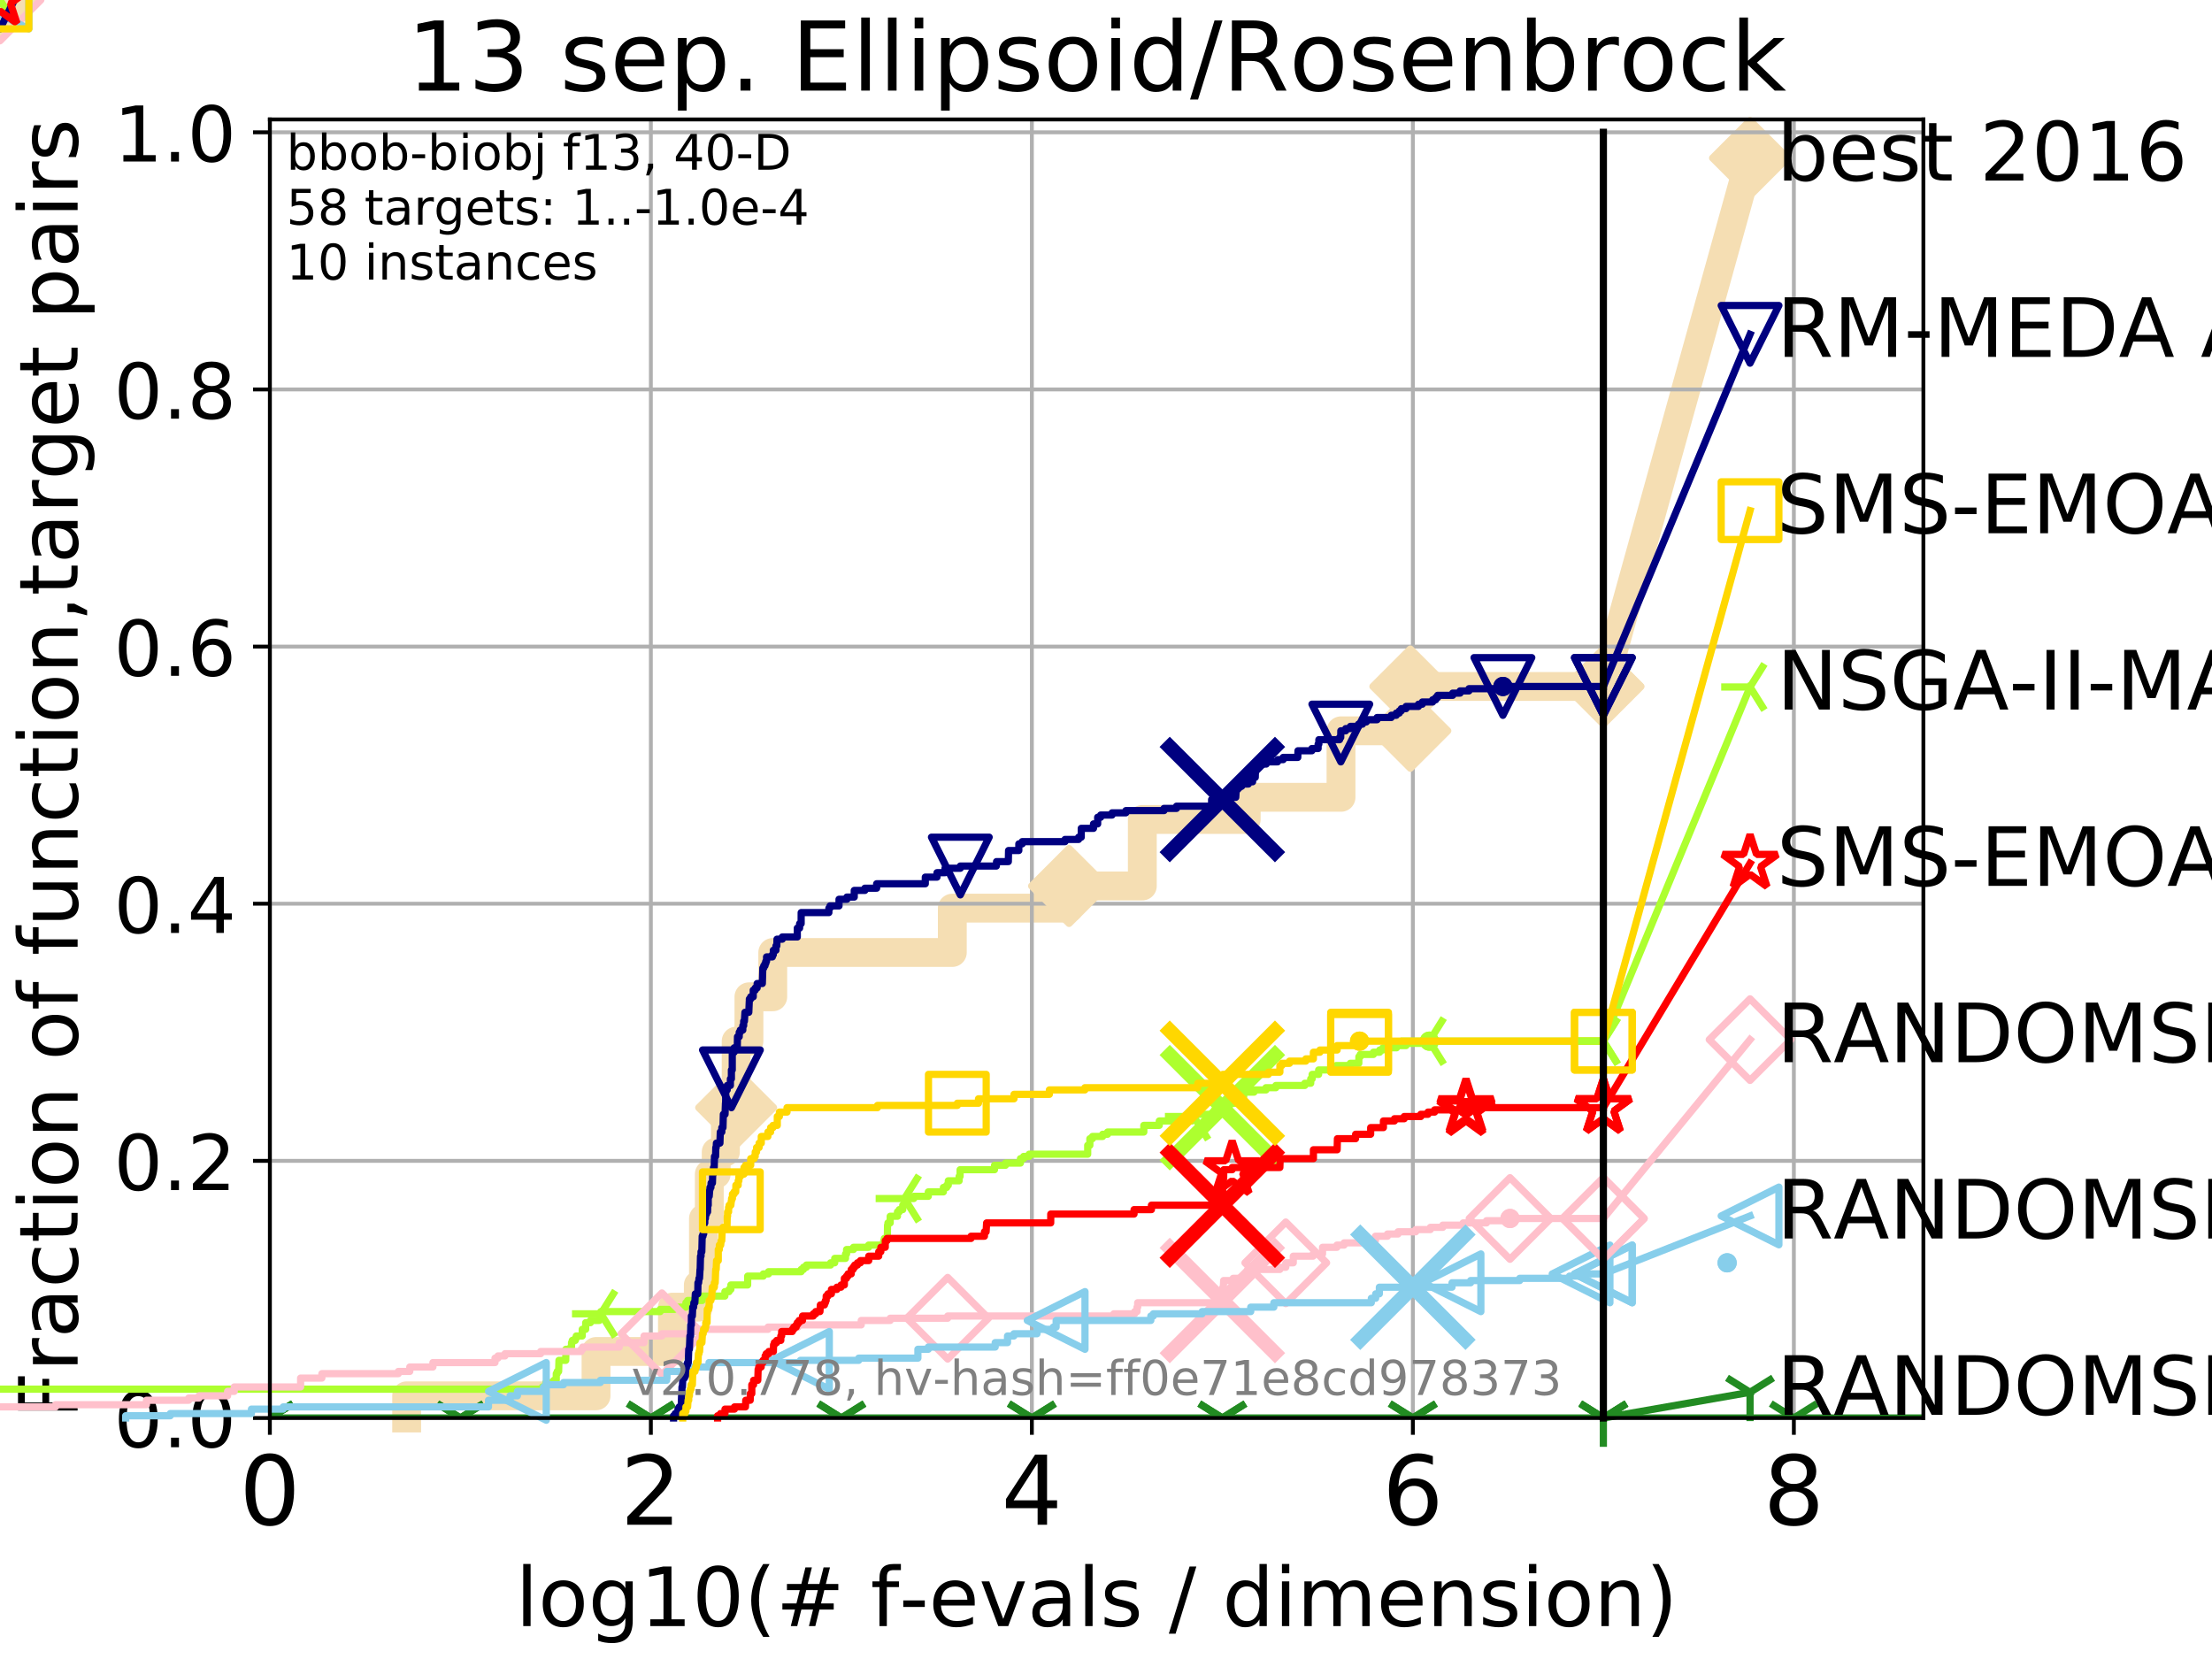 <?xml version="1.0" encoding="utf-8" standalone="no"?>
<!DOCTYPE svg PUBLIC "-//W3C//DTD SVG 1.1//EN"
  "http://www.w3.org/Graphics/SVG/1.1/DTD/svg11.dtd">
<!-- Created with matplotlib (http://matplotlib.org/) -->
<svg height="345pt" version="1.1" viewBox="0 0 460 345" width="460pt" xmlns="http://www.w3.org/2000/svg" xmlns:xlink="http://www.w3.org/1999/xlink">
 <defs>
  <style type="text/css">
*{stroke-linecap:butt;stroke-linejoin:round;}
  </style>
 </defs>
 <g id="figure_1">
  <g id="patch_1">
   <path d="M 0 345.6 
L 460.8 345.6 
L 460.8 0 
L 0 0 
z
" style="fill:#ffffff;"/>
  </g>
  <g id="axes_1">
   <g id="patch_2">
    <path d="M 56.12 294.88 
L 399.984 294.88 
L 399.984 24.84 
L 56.12 24.84 
z
" style="fill:#ffffff;"/>
   </g>
   <g id="line2d_1">
    <path d="M 84.567 294.88 
L 84.567 290.27 
L 123.951 290.27 
L 123.951 281.051 
L 139.839 281.051 
L 139.839 271.831 
L 145.219 271.831 
L 145.219 267.221 
L 146.29 267.221 
L 146.29 253.392 
L 147.503 253.392 
L 147.503 244.173 
L 148.938 244.173 
L 148.938 239.563 
L 150.852 239.563 
L 150.852 230.343 
L 153.09 230.343 
L 153.09 216.514 
L 155.746 216.514 
L 155.746 207.294 
L 160.7 207.294 
L 160.7 198.075 
L 198.041 198.075 
L 198.041 188.855 
L 222.317 188.855 
L 222.317 184.246 
L 237.553 184.246 
L 237.553 170.416 
L 259.158 170.416 
L 259.158 165.807 
L 278.873 165.807 
L 278.873 151.977 
L 293.289 151.977 
L 293.289 142.758 
L 333.43 142.758 
" style="fill:none;stroke:#f5deb3;stroke-linecap:square;stroke-width:6;"/>
   </g>
   <g id="line2d_2">
    <path d="M 0 0 
" style="fill:none;stroke:#f5deb3;stroke-linecap:square;stroke-width:6;"/>
    <defs>
     <path d="M -0 7.778 
L 7.778 0 
L 0 -7.778 
L -7.778 -0 
z
" id="m0be1b3afd6" style="stroke:#f5deb3;stroke-linejoin:miter;stroke-width:1.5;"/>
    </defs>
    <g>
     <use style="fill:#f5deb3;stroke:#f5deb3;stroke-linejoin:miter;stroke-width:1.5;" x="0" xlink:href="#m0be1b3afd6" y="0"/>
    </g>
   </g>
   <g id="line2d_3">
    <path d="M 333.43 142.758 
L 363.934 32.861 
" style="fill:none;stroke:#f5deb3;stroke-linecap:square;stroke-width:6;"/>
    <g>
     <use style="fill:#f5deb3;stroke:#f5deb3;stroke-linejoin:miter;stroke-width:1.5;" x="333.43" xlink:href="#m0be1b3afd6" y="142.758"/>
     <use style="fill:#f5deb3;stroke:#f5deb3;stroke-linejoin:miter;stroke-width:1.5;" x="363.934" xlink:href="#m0be1b3afd6" y="32.861"/>
    </g>
   </g>
   <g id="matplotlib.axis_1">
    <g id="xtick_1">
     <g id="line2d_4">
      <path clip-path="url(#pfe472a5cac)" d="M 56.12 294.88 
L 56.12 24.84 
" style="fill:none;stroke:#b0b0b0;stroke-linecap:square;stroke-width:0.8;"/>
     </g>
     <g id="line2d_5">
      <defs>
       <path d="M 0 0 
L 0 3.5 
" id="mf1c6f1ad5e" style="stroke:#000000;stroke-width:0.8;"/>
      </defs>
      <g>
       <use style="stroke:#000000;stroke-width:0.8;" x="56.12" xlink:href="#mf1c6f1ad5e" y="294.88"/>
      </g>
     </g>
     <g id="text_1">
      <!-- 0 -->
      <defs>
       <path d="M 31.781 66.406 
Q 24.172 66.406 20.328 58.906 
Q 16.5 51.422 16.5 36.375 
Q 16.5 21.391 20.328 13.891 
Q 24.172 6.391 31.781 6.391 
Q 39.453 6.391 43.281 13.891 
Q 47.125 21.391 47.125 36.375 
Q 47.125 51.422 43.281 58.906 
Q 39.453 66.406 31.781 66.406 
z
M 31.781 74.219 
Q 44.047 74.219 50.516 64.516 
Q 56.984 54.828 56.984 36.375 
Q 56.984 17.969 50.516 8.266 
Q 44.047 -1.422 31.781 -1.422 
Q 19.531 -1.422 13.062 8.266 
Q 6.594 17.969 6.594 36.375 
Q 6.594 54.828 13.062 64.516 
Q 19.531 74.219 31.781 74.219 
z
" id="DejaVuSans-30"/>
      </defs>
      <g transform="translate(49.758 317.077)scale(0.2 -0.2)">
       <use xlink:href="#DejaVuSans-30"/>
      </g>
     </g>
    </g>
    <g id="xtick_2">
     <g id="line2d_6">
      <path clip-path="url(#pfe472a5cac)" d="M 135.351 294.88 
L 135.351 24.84 
" style="fill:none;stroke:#b0b0b0;stroke-linecap:square;stroke-width:0.8;"/>
     </g>
     <g id="line2d_7">
      <g>
       <use style="stroke:#000000;stroke-width:0.8;" x="135.351" xlink:href="#mf1c6f1ad5e" y="294.88"/>
      </g>
     </g>
     <g id="text_2">
      <!-- 2 -->
      <defs>
       <path d="M 19.188 8.297 
L 53.609 8.297 
L 53.609 0 
L 7.328 0 
L 7.328 8.297 
Q 12.938 14.109 22.625 23.891 
Q 32.328 33.688 34.812 36.531 
Q 39.547 41.844 41.422 45.531 
Q 43.312 49.219 43.312 52.781 
Q 43.312 58.594 39.234 62.25 
Q 35.156 65.922 28.609 65.922 
Q 23.969 65.922 18.812 64.312 
Q 13.672 62.703 7.812 59.422 
L 7.812 69.391 
Q 13.766 71.781 18.938 73 
Q 24.125 74.219 28.422 74.219 
Q 39.75 74.219 46.484 68.547 
Q 53.219 62.891 53.219 53.422 
Q 53.219 48.922 51.531 44.891 
Q 49.859 40.875 45.406 35.406 
Q 44.188 33.984 37.641 27.219 
Q 31.109 20.453 19.188 8.297 
z
" id="DejaVuSans-32"/>
      </defs>
      <g transform="translate(128.989 317.077)scale(0.2 -0.2)">
       <use xlink:href="#DejaVuSans-32"/>
      </g>
     </g>
    </g>
    <g id="xtick_3">
     <g id="line2d_8">
      <path clip-path="url(#pfe472a5cac)" d="M 214.583 294.88 
L 214.583 24.84 
" style="fill:none;stroke:#b0b0b0;stroke-linecap:square;stroke-width:0.8;"/>
     </g>
     <g id="line2d_9">
      <g>
       <use style="stroke:#000000;stroke-width:0.8;" x="214.583" xlink:href="#mf1c6f1ad5e" y="294.88"/>
      </g>
     </g>
     <g id="text_3">
      <!-- 4 -->
      <defs>
       <path d="M 37.797 64.312 
L 12.891 25.391 
L 37.797 25.391 
z
M 35.203 72.906 
L 47.609 72.906 
L 47.609 25.391 
L 58.016 25.391 
L 58.016 17.188 
L 47.609 17.188 
L 47.609 0 
L 37.797 0 
L 37.797 17.188 
L 4.891 17.188 
L 4.891 26.703 
z
" id="DejaVuSans-34"/>
      </defs>
      <g transform="translate(208.22 317.077)scale(0.2 -0.2)">
       <use xlink:href="#DejaVuSans-34"/>
      </g>
     </g>
    </g>
    <g id="xtick_4">
     <g id="line2d_10">
      <path clip-path="url(#pfe472a5cac)" d="M 293.814 294.88 
L 293.814 24.84 
" style="fill:none;stroke:#b0b0b0;stroke-linecap:square;stroke-width:0.8;"/>
     </g>
     <g id="line2d_11">
      <g>
       <use style="stroke:#000000;stroke-width:0.8;" x="293.814" xlink:href="#mf1c6f1ad5e" y="294.88"/>
      </g>
     </g>
     <g id="text_4">
      <!-- 6 -->
      <defs>
       <path d="M 33.016 40.375 
Q 26.375 40.375 22.484 35.828 
Q 18.609 31.297 18.609 23.391 
Q 18.609 15.531 22.484 10.953 
Q 26.375 6.391 33.016 6.391 
Q 39.656 6.391 43.531 10.953 
Q 47.406 15.531 47.406 23.391 
Q 47.406 31.297 43.531 35.828 
Q 39.656 40.375 33.016 40.375 
z
M 52.594 71.297 
L 52.594 62.312 
Q 48.875 64.062 45.094 64.984 
Q 41.312 65.922 37.594 65.922 
Q 27.828 65.922 22.672 59.328 
Q 17.531 52.734 16.797 39.406 
Q 19.672 43.656 24.016 45.922 
Q 28.375 48.188 33.594 48.188 
Q 44.578 48.188 50.953 41.516 
Q 57.328 34.859 57.328 23.391 
Q 57.328 12.156 50.688 5.359 
Q 44.047 -1.422 33.016 -1.422 
Q 20.359 -1.422 13.672 8.266 
Q 6.984 17.969 6.984 36.375 
Q 6.984 53.656 15.188 63.938 
Q 23.391 74.219 37.203 74.219 
Q 40.922 74.219 44.703 73.484 
Q 48.484 72.75 52.594 71.297 
z
" id="DejaVuSans-36"/>
      </defs>
      <g transform="translate(287.452 317.077)scale(0.2 -0.2)">
       <use xlink:href="#DejaVuSans-36"/>
      </g>
     </g>
    </g>
    <g id="xtick_5">
     <g id="line2d_12">
      <path clip-path="url(#pfe472a5cac)" d="M 373.045 294.88 
L 373.045 24.84 
" style="fill:none;stroke:#b0b0b0;stroke-linecap:square;stroke-width:0.8;"/>
     </g>
     <g id="line2d_13">
      <g>
       <use style="stroke:#000000;stroke-width:0.8;" x="373.045" xlink:href="#mf1c6f1ad5e" y="294.88"/>
      </g>
     </g>
     <g id="text_5">
      <!-- 8 -->
      <defs>
       <path d="M 31.781 34.625 
Q 24.75 34.625 20.719 30.859 
Q 16.703 27.094 16.703 20.516 
Q 16.703 13.922 20.719 10.156 
Q 24.75 6.391 31.781 6.391 
Q 38.812 6.391 42.859 10.172 
Q 46.922 13.969 46.922 20.516 
Q 46.922 27.094 42.891 30.859 
Q 38.875 34.625 31.781 34.625 
z
M 21.922 38.812 
Q 15.578 40.375 12.031 44.719 
Q 8.5 49.078 8.5 55.328 
Q 8.5 64.062 14.719 69.141 
Q 20.953 74.219 31.781 74.219 
Q 42.672 74.219 48.875 69.141 
Q 55.078 64.062 55.078 55.328 
Q 55.078 49.078 51.531 44.719 
Q 48 40.375 41.703 38.812 
Q 48.828 37.156 52.797 32.312 
Q 56.781 27.484 56.781 20.516 
Q 56.781 9.906 50.312 4.234 
Q 43.844 -1.422 31.781 -1.422 
Q 19.734 -1.422 13.25 4.234 
Q 6.781 9.906 6.781 20.516 
Q 6.781 27.484 10.781 32.312 
Q 14.797 37.156 21.922 38.812 
z
M 18.312 54.391 
Q 18.312 48.734 21.844 45.562 
Q 25.391 42.391 31.781 42.391 
Q 38.141 42.391 41.719 45.562 
Q 45.312 48.734 45.312 54.391 
Q 45.312 60.062 41.719 63.234 
Q 38.141 66.406 31.781 66.406 
Q 25.391 66.406 21.844 63.234 
Q 18.312 60.062 18.312 54.391 
z
" id="DejaVuSans-38"/>
      </defs>
      <g transform="translate(366.683 317.077)scale(0.2 -0.2)">
       <use xlink:href="#DejaVuSans-38"/>
      </g>
     </g>
    </g>
    <g id="text_6">
     <!-- log10(# f-evals / dimension) -->
     <defs>
      <path d="M 9.422 75.984 
L 18.406 75.984 
L 18.406 0 
L 9.422 0 
z
" id="DejaVuSans-6c"/>
      <path d="M 30.609 48.391 
Q 23.391 48.391 19.188 42.75 
Q 14.984 37.109 14.984 27.297 
Q 14.984 17.484 19.156 11.844 
Q 23.344 6.203 30.609 6.203 
Q 37.797 6.203 41.984 11.859 
Q 46.188 17.531 46.188 27.297 
Q 46.188 37.016 41.984 42.703 
Q 37.797 48.391 30.609 48.391 
z
M 30.609 56 
Q 42.328 56 49.016 48.375 
Q 55.719 40.766 55.719 27.297 
Q 55.719 13.875 49.016 6.219 
Q 42.328 -1.422 30.609 -1.422 
Q 18.844 -1.422 12.172 6.219 
Q 5.516 13.875 5.516 27.297 
Q 5.516 40.766 12.172 48.375 
Q 18.844 56 30.609 56 
z
" id="DejaVuSans-6f"/>
      <path d="M 45.406 27.984 
Q 45.406 37.75 41.375 43.109 
Q 37.359 48.484 30.078 48.484 
Q 22.859 48.484 18.828 43.109 
Q 14.797 37.75 14.797 27.984 
Q 14.797 18.266 18.828 12.891 
Q 22.859 7.516 30.078 7.516 
Q 37.359 7.516 41.375 12.891 
Q 45.406 18.266 45.406 27.984 
z
M 54.391 6.781 
Q 54.391 -7.172 48.188 -13.984 
Q 42 -20.797 29.203 -20.797 
Q 24.469 -20.797 20.266 -20.094 
Q 16.062 -19.391 12.109 -17.922 
L 12.109 -9.188 
Q 16.062 -11.328 19.922 -12.344 
Q 23.781 -13.375 27.781 -13.375 
Q 36.625 -13.375 41.016 -8.766 
Q 45.406 -4.156 45.406 5.172 
L 45.406 9.625 
Q 42.625 4.781 38.281 2.391 
Q 33.938 0 27.875 0 
Q 17.828 0 11.672 7.656 
Q 5.516 15.328 5.516 27.984 
Q 5.516 40.672 11.672 48.328 
Q 17.828 56 27.875 56 
Q 33.938 56 38.281 53.609 
Q 42.625 51.219 45.406 46.391 
L 45.406 54.688 
L 54.391 54.688 
z
" id="DejaVuSans-67"/>
      <path d="M 12.406 8.297 
L 28.516 8.297 
L 28.516 63.922 
L 10.984 60.406 
L 10.984 69.391 
L 28.422 72.906 
L 38.281 72.906 
L 38.281 8.297 
L 54.391 8.297 
L 54.391 0 
L 12.406 0 
z
" id="DejaVuSans-31"/>
      <path d="M 31 75.875 
Q 24.469 64.656 21.281 53.656 
Q 18.109 42.672 18.109 31.391 
Q 18.109 20.125 21.312 9.062 
Q 24.516 -2 31 -13.188 
L 23.188 -13.188 
Q 15.875 -1.703 12.234 9.375 
Q 8.594 20.453 8.594 31.391 
Q 8.594 42.281 12.203 53.312 
Q 15.828 64.359 23.188 75.875 
z
" id="DejaVuSans-28"/>
      <path d="M 51.125 44 
L 36.922 44 
L 32.812 27.688 
L 47.125 27.688 
z
M 43.797 71.781 
L 38.719 51.516 
L 52.984 51.516 
L 58.109 71.781 
L 65.922 71.781 
L 60.891 51.516 
L 76.125 51.516 
L 76.125 44 
L 58.984 44 
L 54.984 27.688 
L 70.516 27.688 
L 70.516 20.219 
L 53.078 20.219 
L 48 0 
L 40.188 0 
L 45.219 20.219 
L 30.906 20.219 
L 25.875 0 
L 18.016 0 
L 23.094 20.219 
L 7.719 20.219 
L 7.719 27.688 
L 24.906 27.688 
L 29 44 
L 13.281 44 
L 13.281 51.516 
L 30.906 51.516 
L 35.891 71.781 
z
" id="DejaVuSans-23"/>
      <path id="DejaVuSans-20"/>
      <path d="M 37.109 75.984 
L 37.109 68.5 
L 28.516 68.5 
Q 23.688 68.5 21.797 66.547 
Q 19.922 64.594 19.922 59.516 
L 19.922 54.688 
L 34.719 54.688 
L 34.719 47.703 
L 19.922 47.703 
L 19.922 0 
L 10.891 0 
L 10.891 47.703 
L 2.297 47.703 
L 2.297 54.688 
L 10.891 54.688 
L 10.891 58.5 
Q 10.891 67.625 15.141 71.797 
Q 19.391 75.984 28.609 75.984 
z
" id="DejaVuSans-66"/>
      <path d="M 4.891 31.391 
L 31.203 31.391 
L 31.203 23.391 
L 4.891 23.391 
z
" id="DejaVuSans-2d"/>
      <path d="M 56.203 29.594 
L 56.203 25.203 
L 14.891 25.203 
Q 15.484 15.922 20.484 11.062 
Q 25.484 6.203 34.422 6.203 
Q 39.594 6.203 44.453 7.469 
Q 49.312 8.734 54.109 11.281 
L 54.109 2.781 
Q 49.266 0.734 44.188 -0.344 
Q 39.109 -1.422 33.891 -1.422 
Q 20.797 -1.422 13.156 6.188 
Q 5.516 13.812 5.516 26.812 
Q 5.516 40.234 12.766 48.109 
Q 20.016 56 32.328 56 
Q 43.359 56 49.781 48.891 
Q 56.203 41.797 56.203 29.594 
z
M 47.219 32.234 
Q 47.125 39.594 43.094 43.984 
Q 39.062 48.391 32.422 48.391 
Q 24.906 48.391 20.391 44.141 
Q 15.875 39.891 15.188 32.172 
z
" id="DejaVuSans-65"/>
      <path d="M 2.984 54.688 
L 12.5 54.688 
L 29.594 8.797 
L 46.688 54.688 
L 56.203 54.688 
L 35.688 0 
L 23.484 0 
z
" id="DejaVuSans-76"/>
      <path d="M 34.281 27.484 
Q 23.391 27.484 19.188 25 
Q 14.984 22.516 14.984 16.5 
Q 14.984 11.719 18.141 8.906 
Q 21.297 6.109 26.703 6.109 
Q 34.188 6.109 38.703 11.406 
Q 43.219 16.703 43.219 25.484 
L 43.219 27.484 
z
M 52.203 31.203 
L 52.203 0 
L 43.219 0 
L 43.219 8.297 
Q 40.141 3.328 35.547 0.953 
Q 30.953 -1.422 24.312 -1.422 
Q 15.922 -1.422 10.953 3.297 
Q 6 8.016 6 15.922 
Q 6 25.141 12.172 29.828 
Q 18.359 34.516 30.609 34.516 
L 43.219 34.516 
L 43.219 35.406 
Q 43.219 41.609 39.141 45 
Q 35.062 48.391 27.688 48.391 
Q 23 48.391 18.547 47.266 
Q 14.109 46.141 10.016 43.891 
L 10.016 52.203 
Q 14.938 54.109 19.578 55.047 
Q 24.219 56 28.609 56 
Q 40.484 56 46.344 49.844 
Q 52.203 43.703 52.203 31.203 
z
" id="DejaVuSans-61"/>
      <path d="M 44.281 53.078 
L 44.281 44.578 
Q 40.484 46.531 36.375 47.5 
Q 32.281 48.484 27.875 48.484 
Q 21.188 48.484 17.844 46.438 
Q 14.5 44.391 14.5 40.281 
Q 14.5 37.156 16.891 35.375 
Q 19.281 33.594 26.516 31.984 
L 29.594 31.297 
Q 39.156 29.25 43.188 25.516 
Q 47.219 21.781 47.219 15.094 
Q 47.219 7.469 41.188 3.016 
Q 35.156 -1.422 24.609 -1.422 
Q 20.219 -1.422 15.453 -0.562 
Q 10.688 0.297 5.422 2 
L 5.422 11.281 
Q 10.406 8.688 15.234 7.391 
Q 20.062 6.109 24.812 6.109 
Q 31.156 6.109 34.562 8.281 
Q 37.984 10.453 37.984 14.406 
Q 37.984 18.062 35.516 20.016 
Q 33.062 21.969 24.703 23.781 
L 21.578 24.516 
Q 13.234 26.266 9.516 29.906 
Q 5.812 33.547 5.812 39.891 
Q 5.812 47.609 11.281 51.797 
Q 16.75 56 26.812 56 
Q 31.781 56 36.172 55.266 
Q 40.578 54.547 44.281 53.078 
z
" id="DejaVuSans-73"/>
      <path d="M 25.391 72.906 
L 33.688 72.906 
L 8.297 -9.281 
L 0 -9.281 
z
" id="DejaVuSans-2f"/>
      <path d="M 45.406 46.391 
L 45.406 75.984 
L 54.391 75.984 
L 54.391 0 
L 45.406 0 
L 45.406 8.203 
Q 42.578 3.328 38.25 0.953 
Q 33.938 -1.422 27.875 -1.422 
Q 17.969 -1.422 11.734 6.484 
Q 5.516 14.406 5.516 27.297 
Q 5.516 40.188 11.734 48.094 
Q 17.969 56 27.875 56 
Q 33.938 56 38.25 53.625 
Q 42.578 51.266 45.406 46.391 
z
M 14.797 27.297 
Q 14.797 17.391 18.875 11.75 
Q 22.953 6.109 30.078 6.109 
Q 37.203 6.109 41.297 11.75 
Q 45.406 17.391 45.406 27.297 
Q 45.406 37.203 41.297 42.844 
Q 37.203 48.484 30.078 48.484 
Q 22.953 48.484 18.875 42.844 
Q 14.797 37.203 14.797 27.297 
z
" id="DejaVuSans-64"/>
      <path d="M 9.422 54.688 
L 18.406 54.688 
L 18.406 0 
L 9.422 0 
z
M 9.422 75.984 
L 18.406 75.984 
L 18.406 64.594 
L 9.422 64.594 
z
" id="DejaVuSans-69"/>
      <path d="M 52 44.188 
Q 55.375 50.25 60.062 53.125 
Q 64.75 56 71.094 56 
Q 79.641 56 84.281 50.016 
Q 88.922 44.047 88.922 33.016 
L 88.922 0 
L 79.891 0 
L 79.891 32.719 
Q 79.891 40.578 77.094 44.375 
Q 74.312 48.188 68.609 48.188 
Q 61.625 48.188 57.562 43.547 
Q 53.516 38.922 53.516 30.906 
L 53.516 0 
L 44.484 0 
L 44.484 32.719 
Q 44.484 40.625 41.703 44.406 
Q 38.922 48.188 33.109 48.188 
Q 26.219 48.188 22.156 43.531 
Q 18.109 38.875 18.109 30.906 
L 18.109 0 
L 9.078 0 
L 9.078 54.688 
L 18.109 54.688 
L 18.109 46.188 
Q 21.188 51.219 25.484 53.609 
Q 29.781 56 35.688 56 
Q 41.656 56 45.828 52.969 
Q 50 49.953 52 44.188 
z
" id="DejaVuSans-6d"/>
      <path d="M 54.891 33.016 
L 54.891 0 
L 45.906 0 
L 45.906 32.719 
Q 45.906 40.484 42.875 44.328 
Q 39.844 48.188 33.797 48.188 
Q 26.516 48.188 22.312 43.547 
Q 18.109 38.922 18.109 30.906 
L 18.109 0 
L 9.078 0 
L 9.078 54.688 
L 18.109 54.688 
L 18.109 46.188 
Q 21.344 51.125 25.703 53.562 
Q 30.078 56 35.797 56 
Q 45.219 56 50.047 50.172 
Q 54.891 44.344 54.891 33.016 
z
" id="DejaVuSans-6e"/>
      <path d="M 8.016 75.875 
L 15.828 75.875 
Q 23.141 64.359 26.781 53.312 
Q 30.422 42.281 30.422 31.391 
Q 30.422 20.453 26.781 9.375 
Q 23.141 -1.703 15.828 -13.188 
L 8.016 -13.188 
Q 14.5 -2 17.703 9.062 
Q 20.906 20.125 20.906 31.391 
Q 20.906 42.672 17.703 53.656 
Q 14.5 64.656 8.016 75.875 
z
" id="DejaVuSans-29"/>
     </defs>
     <g transform="translate(107.211 338.154)scale(0.17 -0.17)">
      <use xlink:href="#DejaVuSans-6c"/>
      <use x="27.783" xlink:href="#DejaVuSans-6f"/>
      <use x="88.965" xlink:href="#DejaVuSans-67"/>
      <use x="152.441" xlink:href="#DejaVuSans-31"/>
      <use x="216.064" xlink:href="#DejaVuSans-30"/>
      <use x="279.688" xlink:href="#DejaVuSans-28"/>
      <use x="318.701" xlink:href="#DejaVuSans-23"/>
      <use x="402.49" xlink:href="#DejaVuSans-20"/>
      <use x="434.277" xlink:href="#DejaVuSans-66"/>
      <use x="469.404" xlink:href="#DejaVuSans-2d"/>
      <use x="505.488" xlink:href="#DejaVuSans-65"/>
      <use x="567.012" xlink:href="#DejaVuSans-76"/>
      <use x="626.191" xlink:href="#DejaVuSans-61"/>
      <use x="687.471" xlink:href="#DejaVuSans-6c"/>
      <use x="715.254" xlink:href="#DejaVuSans-73"/>
      <use x="767.354" xlink:href="#DejaVuSans-20"/>
      <use x="799.141" xlink:href="#DejaVuSans-2f"/>
      <use x="832.832" xlink:href="#DejaVuSans-20"/>
      <use x="864.619" xlink:href="#DejaVuSans-64"/>
      <use x="928.096" xlink:href="#DejaVuSans-69"/>
      <use x="955.879" xlink:href="#DejaVuSans-6d"/>
      <use x="1053.291" xlink:href="#DejaVuSans-65"/>
      <use x="1114.814" xlink:href="#DejaVuSans-6e"/>
      <use x="1178.193" xlink:href="#DejaVuSans-73"/>
      <use x="1230.293" xlink:href="#DejaVuSans-69"/>
      <use x="1258.076" xlink:href="#DejaVuSans-6f"/>
      <use x="1319.258" xlink:href="#DejaVuSans-6e"/>
      <use x="1382.637" xlink:href="#DejaVuSans-29"/>
     </g>
    </g>
   </g>
   <g id="matplotlib.axis_2">
    <g id="ytick_1">
     <g id="line2d_14">
      <path clip-path="url(#pfe472a5cac)" d="M 56.12 294.88 
L 399.984 294.88 
" style="fill:none;stroke:#b0b0b0;stroke-linecap:square;stroke-width:0.8;"/>
     </g>
     <g id="line2d_15">
      <defs>
       <path d="M 0 0 
L -3.5 0 
" id="m669bcee14f" style="stroke:#000000;stroke-width:0.8;"/>
      </defs>
      <g>
       <use style="stroke:#000000;stroke-width:0.8;" x="56.12" xlink:href="#m669bcee14f" y="294.88"/>
      </g>
     </g>
     <g id="text_7">
      <!-- 0.0 -->
      <defs>
       <path d="M 10.688 12.406 
L 21 12.406 
L 21 0 
L 10.688 0 
z
" id="DejaVuSans-2e"/>
      </defs>
      <g transform="translate(23.675 300.959)scale(0.16 -0.16)">
       <use xlink:href="#DejaVuSans-30"/>
       <use x="63.623" xlink:href="#DejaVuSans-2e"/>
       <use x="95.41" xlink:href="#DejaVuSans-30"/>
      </g>
     </g>
    </g>
    <g id="ytick_2">
     <g id="line2d_16">
      <path clip-path="url(#pfe472a5cac)" d="M 56.12 241.407 
L 399.984 241.407 
" style="fill:none;stroke:#b0b0b0;stroke-linecap:square;stroke-width:0.8;"/>
     </g>
     <g id="line2d_17">
      <g>
       <use style="stroke:#000000;stroke-width:0.8;" x="56.12" xlink:href="#m669bcee14f" y="241.407"/>
      </g>
     </g>
     <g id="text_8">
      <!-- 0.2 -->
      <g transform="translate(23.675 247.485)scale(0.16 -0.16)">
       <use xlink:href="#DejaVuSans-30"/>
       <use x="63.623" xlink:href="#DejaVuSans-2e"/>
       <use x="95.41" xlink:href="#DejaVuSans-32"/>
      </g>
     </g>
    </g>
    <g id="ytick_3">
     <g id="line2d_18">
      <path clip-path="url(#pfe472a5cac)" d="M 56.12 187.933 
L 399.984 187.933 
" style="fill:none;stroke:#b0b0b0;stroke-linecap:square;stroke-width:0.8;"/>
     </g>
     <g id="line2d_19">
      <g>
       <use style="stroke:#000000;stroke-width:0.8;" x="56.12" xlink:href="#m669bcee14f" y="187.933"/>
      </g>
     </g>
     <g id="text_9">
      <!-- 0.4 -->
      <g transform="translate(23.675 194.012)scale(0.16 -0.16)">
       <use xlink:href="#DejaVuSans-30"/>
       <use x="63.623" xlink:href="#DejaVuSans-2e"/>
       <use x="95.41" xlink:href="#DejaVuSans-34"/>
      </g>
     </g>
    </g>
    <g id="ytick_4">
     <g id="line2d_20">
      <path clip-path="url(#pfe472a5cac)" d="M 56.12 134.46 
L 399.984 134.46 
" style="fill:none;stroke:#b0b0b0;stroke-linecap:square;stroke-width:0.8;"/>
     </g>
     <g id="line2d_21">
      <g>
       <use style="stroke:#000000;stroke-width:0.8;" x="56.12" xlink:href="#m669bcee14f" y="134.46"/>
      </g>
     </g>
     <g id="text_10">
      <!-- 0.6 -->
      <g transform="translate(23.675 140.539)scale(0.16 -0.16)">
       <use xlink:href="#DejaVuSans-30"/>
       <use x="63.623" xlink:href="#DejaVuSans-2e"/>
       <use x="95.41" xlink:href="#DejaVuSans-36"/>
      </g>
     </g>
    </g>
    <g id="ytick_5">
     <g id="line2d_22">
      <path clip-path="url(#pfe472a5cac)" d="M 56.12 80.987 
L 399.984 80.987 
" style="fill:none;stroke:#b0b0b0;stroke-linecap:square;stroke-width:0.8;"/>
     </g>
     <g id="line2d_23">
      <g>
       <use style="stroke:#000000;stroke-width:0.8;" x="56.12" xlink:href="#m669bcee14f" y="80.987"/>
      </g>
     </g>
     <g id="text_11">
      <!-- 0.8 -->
      <g transform="translate(23.675 87.066)scale(0.16 -0.16)">
       <use xlink:href="#DejaVuSans-30"/>
       <use x="63.623" xlink:href="#DejaVuSans-2e"/>
       <use x="95.41" xlink:href="#DejaVuSans-38"/>
      </g>
     </g>
    </g>
    <g id="ytick_6">
     <g id="line2d_24">
      <path clip-path="url(#pfe472a5cac)" d="M 56.12 27.514 
L 399.984 27.514 
" style="fill:none;stroke:#b0b0b0;stroke-linecap:square;stroke-width:0.8;"/>
     </g>
     <g id="line2d_25">
      <g>
       <use style="stroke:#000000;stroke-width:0.8;" x="56.12" xlink:href="#m669bcee14f" y="27.514"/>
      </g>
     </g>
     <g id="text_12">
      <!-- 1.0 -->
      <g transform="translate(23.675 33.592)scale(0.16 -0.16)">
       <use xlink:href="#DejaVuSans-31"/>
       <use x="63.623" xlink:href="#DejaVuSans-2e"/>
       <use x="95.41" xlink:href="#DejaVuSans-30"/>
      </g>
     </g>
    </g>
    <g id="text_13">
     <!-- Fraction of function,target pairs -->
     <defs>
      <path d="M 9.812 72.906 
L 51.703 72.906 
L 51.703 64.594 
L 19.672 64.594 
L 19.672 43.109 
L 48.578 43.109 
L 48.578 34.812 
L 19.672 34.812 
L 19.672 0 
L 9.812 0 
z
" id="DejaVuSans-46"/>
      <path d="M 41.109 46.297 
Q 39.594 47.172 37.812 47.578 
Q 36.031 48 33.891 48 
Q 26.266 48 22.188 43.047 
Q 18.109 38.094 18.109 28.812 
L 18.109 0 
L 9.078 0 
L 9.078 54.688 
L 18.109 54.688 
L 18.109 46.188 
Q 20.953 51.172 25.484 53.578 
Q 30.031 56 36.531 56 
Q 37.453 56 38.578 55.875 
Q 39.703 55.766 41.062 55.516 
z
" id="DejaVuSans-72"/>
      <path d="M 48.781 52.594 
L 48.781 44.188 
Q 44.969 46.297 41.141 47.344 
Q 37.312 48.391 33.406 48.391 
Q 24.656 48.391 19.812 42.844 
Q 14.984 37.312 14.984 27.297 
Q 14.984 17.281 19.812 11.734 
Q 24.656 6.203 33.406 6.203 
Q 37.312 6.203 41.141 7.25 
Q 44.969 8.297 48.781 10.406 
L 48.781 2.094 
Q 45.016 0.344 40.984 -0.531 
Q 36.969 -1.422 32.422 -1.422 
Q 20.062 -1.422 12.781 6.344 
Q 5.516 14.109 5.516 27.297 
Q 5.516 40.672 12.859 48.328 
Q 20.219 56 33.016 56 
Q 37.156 56 41.109 55.141 
Q 45.062 54.297 48.781 52.594 
z
" id="DejaVuSans-63"/>
      <path d="M 18.312 70.219 
L 18.312 54.688 
L 36.812 54.688 
L 36.812 47.703 
L 18.312 47.703 
L 18.312 18.016 
Q 18.312 11.328 20.141 9.422 
Q 21.969 7.516 27.594 7.516 
L 36.812 7.516 
L 36.812 0 
L 27.594 0 
Q 17.188 0 13.234 3.875 
Q 9.281 7.766 9.281 18.016 
L 9.281 47.703 
L 2.688 47.703 
L 2.688 54.688 
L 9.281 54.688 
L 9.281 70.219 
z
" id="DejaVuSans-74"/>
      <path d="M 8.5 21.578 
L 8.5 54.688 
L 17.484 54.688 
L 17.484 21.922 
Q 17.484 14.156 20.5 10.266 
Q 23.531 6.391 29.594 6.391 
Q 36.859 6.391 41.078 11.031 
Q 45.312 15.672 45.312 23.688 
L 45.312 54.688 
L 54.297 54.688 
L 54.297 0 
L 45.312 0 
L 45.312 8.406 
Q 42.047 3.422 37.719 1 
Q 33.406 -1.422 27.688 -1.422 
Q 18.266 -1.422 13.375 4.438 
Q 8.5 10.297 8.5 21.578 
z
M 31.109 56 
z
" id="DejaVuSans-75"/>
      <path d="M 11.719 12.406 
L 22.016 12.406 
L 22.016 4 
L 14.016 -11.625 
L 7.719 -11.625 
L 11.719 4 
z
" id="DejaVuSans-2c"/>
      <path d="M 18.109 8.203 
L 18.109 -20.797 
L 9.078 -20.797 
L 9.078 54.688 
L 18.109 54.688 
L 18.109 46.391 
Q 20.953 51.266 25.266 53.625 
Q 29.594 56 35.594 56 
Q 45.562 56 51.781 48.094 
Q 58.016 40.188 58.016 27.297 
Q 58.016 14.406 51.781 6.484 
Q 45.562 -1.422 35.594 -1.422 
Q 29.594 -1.422 25.266 0.953 
Q 20.953 3.328 18.109 8.203 
z
M 48.688 27.297 
Q 48.688 37.203 44.609 42.844 
Q 40.531 48.484 33.406 48.484 
Q 26.266 48.484 22.188 42.844 
Q 18.109 37.203 18.109 27.297 
Q 18.109 17.391 22.188 11.75 
Q 26.266 6.109 33.406 6.109 
Q 40.531 6.109 44.609 11.75 
Q 48.688 17.391 48.688 27.297 
z
" id="DejaVuSans-70"/>
     </defs>
     <g transform="translate(16.14 294.999)rotate(-90)scale(0.17 -0.17)">
      <use xlink:href="#DejaVuSans-46"/>
      <use x="57.41" xlink:href="#DejaVuSans-72"/>
      <use x="98.523" xlink:href="#DejaVuSans-61"/>
      <use x="159.803" xlink:href="#DejaVuSans-63"/>
      <use x="214.783" xlink:href="#DejaVuSans-74"/>
      <use x="253.992" xlink:href="#DejaVuSans-69"/>
      <use x="281.775" xlink:href="#DejaVuSans-6f"/>
      <use x="342.957" xlink:href="#DejaVuSans-6e"/>
      <use x="406.336" xlink:href="#DejaVuSans-20"/>
      <use x="438.123" xlink:href="#DejaVuSans-6f"/>
      <use x="499.305" xlink:href="#DejaVuSans-66"/>
      <use x="534.51" xlink:href="#DejaVuSans-20"/>
      <use x="566.297" xlink:href="#DejaVuSans-66"/>
      <use x="601.502" xlink:href="#DejaVuSans-75"/>
      <use x="664.881" xlink:href="#DejaVuSans-6e"/>
      <use x="728.26" xlink:href="#DejaVuSans-63"/>
      <use x="783.24" xlink:href="#DejaVuSans-74"/>
      <use x="822.449" xlink:href="#DejaVuSans-69"/>
      <use x="850.232" xlink:href="#DejaVuSans-6f"/>
      <use x="911.414" xlink:href="#DejaVuSans-6e"/>
      <use x="974.793" xlink:href="#DejaVuSans-2c"/>
      <use x="1006.58" xlink:href="#DejaVuSans-74"/>
      <use x="1045.789" xlink:href="#DejaVuSans-61"/>
      <use x="1107.068" xlink:href="#DejaVuSans-72"/>
      <use x="1148.166" xlink:href="#DejaVuSans-67"/>
      <use x="1211.643" xlink:href="#DejaVuSans-65"/>
      <use x="1273.166" xlink:href="#DejaVuSans-74"/>
      <use x="1312.375" xlink:href="#DejaVuSans-20"/>
      <use x="1344.162" xlink:href="#DejaVuSans-70"/>
      <use x="1407.639" xlink:href="#DejaVuSans-61"/>
      <use x="1468.918" xlink:href="#DejaVuSans-69"/>
      <use x="1496.701" xlink:href="#DejaVuSans-72"/>
      <use x="1537.814" xlink:href="#DejaVuSans-73"/>
     </g>
    </g>
   </g>
   <g id="line2d_26">
    <defs>
     <path d="M 0 1.5 
C 0.398 1.5 0.779 1.342 1.061 1.061 
C 1.342 0.779 1.5 0.398 1.5 0 
C 1.5 -0.398 1.342 -0.779 1.061 -1.061 
C 0.779 -1.342 0.398 -1.5 0 -1.5 
C -0.398 -1.5 -0.779 -1.342 -1.061 -1.061 
C -1.342 -0.779 -1.5 -0.398 -1.5 0 
C -1.5 0.398 -1.342 0.779 -1.061 1.061 
C -0.779 1.342 -0.398 1.5 0 1.5 
z
" id="m9dabaa48b2" style="stroke:#f5deb3;"/>
    </defs>
    <g>
     <use style="fill:#f5deb3;stroke:#f5deb3;" x="293.289" xlink:href="#m9dabaa48b2" y="142.758"/>
     <use style="fill:#f5deb3;stroke:#f5deb3;" x="293.289" xlink:href="#m9dabaa48b2" y="142.758"/>
    </g>
   </g>
   <g id="line2d_27">
    <g>
     <use style="fill:#f5deb3;stroke:#f5deb3;stroke-linejoin:miter;stroke-width:1.5;" x="153.09" xlink:href="#m0be1b3afd6" y="230.343"/>
     <use style="fill:#f5deb3;stroke:#f5deb3;stroke-linejoin:miter;stroke-width:1.5;" x="222.317" xlink:href="#m0be1b3afd6" y="184.246"/>
     <use style="fill:#f5deb3;stroke:#f5deb3;stroke-linejoin:miter;stroke-width:1.5;" x="293.289" xlink:href="#m0be1b3afd6" y="151.977"/>
     <use style="fill:#f5deb3;stroke:#f5deb3;stroke-linejoin:miter;stroke-width:1.5;" x="293.289" xlink:href="#m0be1b3afd6" y="142.758"/>
     <use style="fill:#f5deb3;stroke:#f5deb3;stroke-linejoin:miter;stroke-width:1.5;" x="333.43" xlink:href="#m0be1b3afd6" y="142.758"/>
    </g>
   </g>
   <g id="line2d_28">
    <defs>
     <path d="M 0 1.5 
C 0.398 1.5 0.779 1.342 1.061 1.061 
C 1.342 0.779 1.5 0.398 1.5 0 
C 1.5 -0.398 1.342 -0.779 1.061 -1.061 
C 0.779 -1.342 0.398 -1.5 0 -1.5 
C -0.398 -1.5 -0.779 -1.342 -1.061 -1.061 
C -1.342 -0.779 -1.5 -0.398 -1.5 0 
C -1.5 0.398 -1.342 0.779 -1.061 1.061 
C -0.779 1.342 -0.398 1.5 0 1.5 
z
" id="m4b191ae9e3" style="stroke:#adff2f;"/>
    </defs>
    <g>
     <use style="fill:#adff2f;stroke:#adff2f;" x="297.247" xlink:href="#m4b191ae9e3" y="216.514"/>
     <use style="fill:#adff2f;stroke:#adff2f;" x="297.247" xlink:href="#m4b191ae9e3" y="216.514"/>
    </g>
   </g>
   <g id="line2d_29">
    <path d="M -1 288.887 
L 112.808 288.887 
L 112.808 288.426 
L 113.511 288.426 
L 113.511 287.504 
L 115.187 287.504 
L 115.187 287.043 
L 115.68 287.043 
L 115.68 285.66 
L 115.881 285.66 
L 115.881 285.199 
L 116.172 285.199 
L 116.238 282.895 
L 117.654 282.895 
L 117.678 280.59 
L 118.682 280.59 
L 118.682 280.129 
L 118.851 280.129 
L 118.851 279.207 
L 119.007 279.207 
L 119.007 278.746 
L 119.64 278.746 
L 119.64 278.285 
L 119.843 278.285 
L 119.843 277.824 
L 121.079 277.824 
L 121.079 276.441 
L 121.794 276.441 
L 121.794 275.058 
L 122.786 275.058 
L 122.786 274.597 
L 124.646 274.597 
L 124.646 274.136 
L 124.782 274.136 
L 124.782 273.214 
L 124.948 273.214 
L 124.948 272.753 
L 137.29 272.753 
L 137.29 272.292 
L 140.258 272.292 
L 140.258 271.831 
L 142.64 271.831 
L 142.64 270.909 
L 142.994 270.909 
L 142.994 270.448 
L 146.038 270.448 
L 146.038 269.526 
L 150.744 269.526 
L 150.744 268.604 
L 151.606 268.604 
L 151.606 268.143 
L 151.985 268.143 
L 151.985 267.221 
L 155.48 267.221 
L 155.489 265.378 
L 158.736 265.378 
L 158.736 264.917 
L 159.818 264.917 
L 159.818 264.456 
L 166.601 264.456 
L 166.601 263.995 
L 167.085 263.995 
L 167.085 263.534 
L 167.695 263.534 
L 167.695 263.073 
L 172.724 263.073 
L 172.724 262.612 
L 173.581 262.612 
L 173.581 261.69 
L 175.832 261.69 
L 175.832 260.768 
L 176.053 260.768 
L 176.053 259.846 
L 177.483 259.846 
L 177.483 259.385 
L 180.63 259.385 
L 180.63 258.924 
L 183.767 258.924 
L 183.767 258.002 
L 183.901 258.002 
L 183.901 257.541 
L 184.53 257.541 
L 184.571 254.775 
L 184.654 254.775 
L 184.654 254.314 
L 185.122 254.314 
L 185.122 252.931 
L 186.631 252.931 
L 186.631 252.009 
L 187.016 252.009 
L 187.016 251.548 
L 187.73 251.548 
L 187.73 250.626 
L 188.097 250.626 
L 188.097 249.243 
L 190.024 249.243 
L 190.024 248.782 
L 193.046 248.782 
L 193.046 247.86 
L 196.183 247.86 
L 196.183 246.938 
L 196.876 246.938 
L 196.876 246.477 
L 197.202 246.477 
L 197.202 245.556 
L 199.457 245.556 
L 199.457 244.634 
L 199.657 244.634 
L 199.657 243.251 
L 206.814 243.251 
L 206.814 242.329 
L 209.091 242.329 
L 209.091 241.868 
L 212.202 241.868 
L 212.202 240.946 
L 212.872 240.946 
L 212.872 240.485 
L 214.019 240.485 
L 214.019 240.024 
L 226.194 240.024 
L 226.194 238.18 
L 226.641 238.18 
L 226.641 236.797 
L 227.185 236.797 
L 227.185 236.336 
L 229.301 236.336 
L 229.301 235.875 
L 230.327 235.875 
L 230.327 235.414 
L 237.863 235.414 
L 237.863 234.031 
L 241.077 234.031 
L 241.077 233.109 
L 247.905 233.109 
L 247.905 232.187 
L 248.251 232.187 
L 248.251 231.726 
L 252.564 231.726 
L 252.584 230.804 
L 253.498 230.804 
L 253.498 230.343 
L 254.556 230.343 
L 254.556 229.882 
L 255.334 229.882 
L 255.334 229.421 
L 257.45 229.421 
L 257.45 228.038 
L 258.63 228.038 
L 258.63 227.116 
L 260.785 227.116 
L 260.785 226.655 
L 263.264 226.655 
L 263.264 226.195 
L 265.326 226.195 
L 265.326 225.734 
L 271.337 225.734 
L 271.337 225.273 
L 272.573 225.273 
L 272.573 224.351 
L 272.87 224.351 
L 272.87 223.429 
L 274.219 223.429 
L 274.219 222.507 
L 277.877 222.507 
L 277.877 221.585 
L 280.801 221.585 
L 280.801 221.124 
L 282.569 221.124 
L 282.59 219.741 
L 282.871 219.741 
L 282.871 219.28 
L 285.612 219.28 
L 285.612 218.819 
L 286.908 218.819 
L 286.908 218.358 
L 287.58 218.358 
L 287.58 217.897 
L 290.417 217.897 
L 290.417 217.436 
L 292.395 217.436 
L 292.395 216.975 
L 297.247 216.975 
L 297.247 216.514 
L 333.43 216.514 
L 333.43 216.514 
" style="fill:none;stroke:#adff2f;stroke-linecap:square;stroke-width:1.5;"/>
   </g>
   <g id="line2d_30">
    <defs>
     <path d="M 0 0 
L -6 -0 
M 0 0 
L 3 4.8 
M 0 0 
L 3 -4.8 
" id="m6b3236086b" style="stroke:#adff2f;stroke-width:1.5;"/>
    </defs>
    <g>
     <use style="fill:none;stroke:#adff2f;stroke-width:1.5;" x="124.948" xlink:href="#m6b3236086b" y="273.214"/>
     <use style="fill:none;stroke:#adff2f;stroke-width:1.5;" x="188.097" xlink:href="#m6b3236086b" y="249.243"/>
     <use style="fill:none;stroke:#adff2f;stroke-width:1.5;" x="248.251" xlink:href="#m6b3236086b" y="232.187"/>
     <use style="fill:none;stroke:#adff2f;stroke-width:1.5;" x="297.247" xlink:href="#m6b3236086b" y="216.514"/>
     <use style="fill:none;stroke:#adff2f;stroke-width:1.5;" x="333.43" xlink:href="#m6b3236086b" y="216.514"/>
    </g>
   </g>
   <g id="line2d_31">
    <path d="M 0 0 
" style="fill:none;stroke:#adff2f;stroke-linecap:square;stroke-width:1.5;"/>
    <g>
     <use style="fill:none;stroke:#adff2f;stroke-width:1.5;" x="0" xlink:href="#m6b3236086b" y="0"/>
    </g>
   </g>
   <g id="line2d_32">
    <path clip-path="url(#pfe472a5cac)" d="M 254.199 230.343 
" style="fill:none;stroke:#adff2f;stroke-linecap:square;stroke-width:1.5;"/>
    <defs>
     <path d="M -12 12 
L 12 -12 
M -12 -12 
L 12 12 
" id="m22d40e65ea" style="stroke:#adff2f;stroke-width:3;"/>
    </defs>
    <g clip-path="url(#pfe472a5cac)">
     <use style="fill:#adff2f;stroke:#adff2f;stroke-width:3;" x="254.199" xlink:href="#m22d40e65ea" y="230.343"/>
    </g>
   </g>
   <g id="line2d_33">
    <path clip-path="url(#pfe472a5cac)" d="M 56.12 294.88 
L 56.12 294.88 
L 56.12 294.88 
L 56.12 294.88 
L 399.984 294.88 
" style="fill:none;stroke:#228b22;stroke-linecap:square;stroke-width:1.5;"/>
   </g>
   <g id="line2d_34">
    <defs>
     <path d="M 0 0 
L 0 6 
M 0 0 
L 4.8 -3 
M 0 0 
L -4.8 -3 
" id="mcb0b8d2622" style="stroke:#228b22;stroke-width:1.5;"/>
    </defs>
    <g clip-path="url(#pfe472a5cac)">
     <use style="fill:none;stroke:#228b22;stroke-width:1.5;" x="56.12" xlink:href="#mcb0b8d2622" y="294.88"/>
     <use style="fill:none;stroke:#228b22;stroke-width:1.5;" x="56.12" xlink:href="#mcb0b8d2622" y="294.88"/>
     <use style="fill:none;stroke:#228b22;stroke-width:1.5;" x="56.12" xlink:href="#mcb0b8d2622" y="294.88"/>
     <use style="fill:none;stroke:#228b22;stroke-width:1.5;" x="56.12" xlink:href="#mcb0b8d2622" y="294.88"/>
     <use style="fill:none;stroke:#228b22;stroke-width:1.5;" x="95.736" xlink:href="#mcb0b8d2622" y="294.88"/>
     <use style="fill:none;stroke:#228b22;stroke-width:1.5;" x="95.736" xlink:href="#mcb0b8d2622" y="294.88"/>
     <use style="fill:none;stroke:#228b22;stroke-width:1.5;" x="135.351" xlink:href="#mcb0b8d2622" y="294.88"/>
     <use style="fill:none;stroke:#228b22;stroke-width:1.5;" x="135.351" xlink:href="#mcb0b8d2622" y="294.88"/>
     <use style="fill:none;stroke:#228b22;stroke-width:1.5;" x="174.967" xlink:href="#mcb0b8d2622" y="294.88"/>
     <use style="fill:none;stroke:#228b22;stroke-width:1.5;" x="174.967" xlink:href="#mcb0b8d2622" y="294.88"/>
     <use style="fill:none;stroke:#228b22;stroke-width:1.5;" x="214.583" xlink:href="#mcb0b8d2622" y="294.88"/>
     <use style="fill:none;stroke:#228b22;stroke-width:1.5;" x="214.583" xlink:href="#mcb0b8d2622" y="294.88"/>
     <use style="fill:none;stroke:#228b22;stroke-width:1.5;" x="254.198" xlink:href="#mcb0b8d2622" y="294.88"/>
     <use style="fill:none;stroke:#228b22;stroke-width:1.5;" x="254.198" xlink:href="#mcb0b8d2622" y="294.88"/>
     <use style="fill:none;stroke:#228b22;stroke-width:1.5;" x="293.814" xlink:href="#mcb0b8d2622" y="294.88"/>
     <use style="fill:none;stroke:#228b22;stroke-width:1.5;" x="293.814" xlink:href="#mcb0b8d2622" y="294.88"/>
     <use style="fill:none;stroke:#228b22;stroke-width:1.5;" x="333.43" xlink:href="#mcb0b8d2622" y="294.88"/>
     <use style="fill:none;stroke:#228b22;stroke-width:1.5;" x="333.43" xlink:href="#mcb0b8d2622" y="294.88"/>
     <use style="fill:none;stroke:#228b22;stroke-width:1.5;" x="373.045" xlink:href="#mcb0b8d2622" y="294.88"/>
    </g>
   </g>
   <g id="line2d_35">
    <path clip-path="url(#pfe472a5cac)" d="M 0 0 
" style="fill:none;stroke:#228b22;stroke-linecap:square;stroke-width:1.5;"/>
    <g clip-path="url(#pfe472a5cac)">
     <use style="fill:none;stroke:#228b22;stroke-width:1.5;" x="0" xlink:href="#mcb0b8d2622" y="0"/>
    </g>
   </g>
   <g id="line2d_36">
    <defs>
     <path d="M 0 1.5 
C 0.398 1.5 0.779 1.342 1.061 1.061 
C 1.342 0.779 1.5 0.398 1.5 0 
C 1.5 -0.398 1.342 -0.779 1.061 -1.061 
C 0.779 -1.342 0.398 -1.5 0 -1.5 
C -0.398 -1.5 -0.779 -1.342 -1.061 -1.061 
C -1.342 -0.779 -1.5 -0.398 -1.5 0 
C -1.5 0.398 -1.342 0.779 -1.061 1.061 
C -0.779 1.342 -0.398 1.5 0 1.5 
z
" id="mf017e6e473" style="stroke:#ffc0cb;"/>
    </defs>
    <g>
     <use style="fill:#ffc0cb;stroke:#ffc0cb;" x="314.016" xlink:href="#mf017e6e473" y="253.392"/>
     <use style="fill:#ffc0cb;stroke:#ffc0cb;" x="314.016" xlink:href="#mf017e6e473" y="253.392"/>
    </g>
   </g>
   <g id="line2d_37">
    <path d="M -1 292.575 
L 11.555 292.575 
L 11.555 292.114 
L 30.456 292.114 
L 30.456 291.192 
L 39.245 291.192 
L 39.245 290.731 
L 41.398 290.731 
L 41.398 290.27 
L 47.331 290.27 
L 47.331 289.348 
L 48.708 289.348 
L 48.708 288.426 
L 62.513 288.426 
L 62.513 286.582 
L 66.935 286.582 
L 66.935 285.66 
L 82.837 285.66 
L 82.837 285.199 
L 85.214 285.199 
L 85.214 284.278 
L 90.024 284.278 
L 90.024 283.356 
L 102.94 283.356 
L 102.94 282.434 
L 103.551 282.434 
L 103.551 281.973 
L 105.016 281.973 
L 105.016 281.512 
L 112.438 281.512 
L 112.438 281.051 
L 120.851 281.051 
L 120.851 280.59 
L 121.168 280.59 
L 121.168 280.129 
L 128.792 280.129 
L 128.792 279.207 
L 133.931 279.207 
L 133.931 277.824 
L 137.647 277.824 
L 137.647 277.363 
L 143.683 277.363 
L 143.683 276.902 
L 145.347 276.902 
L 145.347 276.441 
L 159.718 276.441 
L 159.718 275.98 
L 165.953 275.98 
L 165.953 275.519 
L 179.097 275.519 
L 179.097 274.597 
L 185.123 274.597 
L 185.123 274.136 
L 197.078 274.136 
L 197.078 273.675 
L 231.625 273.675 
L 231.625 273.214 
L 235.971 273.214 
L 235.971 272.753 
L 236.447 272.753 
L 236.447 271.831 
L 236.587 271.831 
L 236.587 270.909 
L 254.094 270.909 
L 254.203 269.526 
L 254.207 269.526 
L 254.3 267.682 
L 254.406 267.682 
L 254.466 266.299 
L 256.436 266.299 
L 256.436 265.838 
L 259.319 265.838 
L 259.319 265.378 
L 259.443 265.378 
L 259.48 263.995 
L 266.15 263.995 
L 266.15 263.534 
L 267.386 263.534 
L 267.386 262.612 
L 268.945 262.612 
L 268.945 261.229 
L 273.065 261.229 
L 273.065 260.768 
L 275.031 260.768 
L 275.031 259.385 
L 278.023 259.385 
L 278.023 258.924 
L 279.518 258.924 
L 279.518 258.463 
L 283.073 258.463 
L 283.073 258.002 
L 286.018 258.002 
L 286.026 257.08 
L 288.532 257.08 
L 288.532 256.619 
L 290.725 256.619 
L 290.725 256.158 
L 294.416 256.158 
L 294.416 255.697 
L 297.454 255.697 
L 297.454 255.236 
L 300.035 255.236 
L 300.035 254.775 
L 304.264 254.775 
L 304.264 254.314 
L 309.13 254.314 
L 309.13 253.853 
L 314.016 253.853 
L 314.016 253.392 
L 333.43 253.392 
L 333.43 253.392 
" style="fill:none;stroke:#ffc0cb;stroke-linecap:square;stroke-width:1.5;"/>
   </g>
   <g id="line2d_38">
    <defs>
     <path d="M -0 8.485 
L 8.485 0 
L 0 -8.485 
L -8.485 -0 
z
" id="mcdf79285e8" style="stroke:#ffc0cb;stroke-linejoin:miter;stroke-width:1.5;"/>
    </defs>
    <g>
     <use style="fill:none;stroke:#ffc0cb;stroke-linejoin:miter;stroke-width:1.5;" x="137.647" xlink:href="#mcdf79285e8" y="277.363"/>
     <use style="fill:none;stroke:#ffc0cb;stroke-linejoin:miter;stroke-width:1.5;" x="197.078" xlink:href="#mcdf79285e8" y="274.136"/>
     <use style="fill:none;stroke:#ffc0cb;stroke-linejoin:miter;stroke-width:1.5;" x="267.386" xlink:href="#mcdf79285e8" y="262.612"/>
     <use style="fill:none;stroke:#ffc0cb;stroke-linejoin:miter;stroke-width:1.5;" x="314.016" xlink:href="#mcdf79285e8" y="253.392"/>
     <use style="fill:none;stroke:#ffc0cb;stroke-linejoin:miter;stroke-width:1.5;" x="333.43" xlink:href="#mcdf79285e8" y="253.392"/>
    </g>
   </g>
   <g id="line2d_39">
    <path d="M 0 0 
" style="fill:none;stroke:#ffc0cb;stroke-linecap:square;stroke-width:1.5;"/>
    <g>
     <use style="fill:none;stroke:#ffc0cb;stroke-linejoin:miter;stroke-width:1.5;" x="0" xlink:href="#mcdf79285e8" y="0"/>
    </g>
   </g>
   <g id="line2d_40">
    <path clip-path="url(#pfe472a5cac)" d="M 254.198 270.448 
" style="fill:none;stroke:#ffc0cb;stroke-linecap:square;stroke-width:1.5;"/>
    <defs>
     <path d="M -12 12 
L 12 -12 
M -12 -12 
L 12 12 
" id="m8a6cc0b5b4" style="stroke:#ffc0cb;stroke-width:3;"/>
    </defs>
    <g clip-path="url(#pfe472a5cac)">
     <use style="fill:#ffc0cb;stroke:#ffc0cb;stroke-width:3;" x="254.198" xlink:href="#m8a6cc0b5b4" y="270.448"/>
    </g>
   </g>
   <g id="line2d_41">
    <defs>
     <path d="M 0 1.5 
C 0.398 1.5 0.779 1.342 1.061 1.061 
C 1.342 0.779 1.5 0.398 1.5 0 
C 1.5 -0.398 1.342 -0.779 1.061 -1.061 
C 0.779 -1.342 0.398 -1.5 0 -1.5 
C -0.398 -1.5 -0.779 -1.342 -1.061 -1.061 
C -1.342 -0.779 -1.5 -0.398 -1.5 0 
C -1.5 0.398 -1.342 0.779 -1.061 1.061 
C -0.779 1.342 -0.398 1.5 0 1.5 
z
" id="m600856fdfb" style="stroke:#87ceeb;"/>
    </defs>
    <g>
     <use style="fill:#87ceeb;stroke:#87ceeb;" x="359.168" xlink:href="#m600856fdfb" y="262.612"/>
     <use style="fill:#87ceeb;stroke:#87ceeb;" x="359.168" xlink:href="#m600856fdfb" y="262.612"/>
    </g>
   </g>
   <g id="line2d_42">
    <path d="M 26.132 294.88 
L 26.132 294.419 
L 35.406 294.419 
L 35.406 293.958 
L 52.281 293.958 
L 52.281 293.036 
L 58.895 293.036 
L 58.895 292.575 
L 101.586 292.575 
L 101.586 291.192 
L 106.062 291.192 
L 106.062 290.27 
L 107.597 290.27 
L 107.597 289.348 
L 113.03 289.348 
L 113.03 288.426 
L 113.542 288.426 
L 113.542 287.965 
L 117.191 287.965 
L 117.191 287.504 
L 124.853 287.504 
L 124.853 287.043 
L 138.634 287.043 
L 138.634 286.582 
L 138.702 286.582 
L 138.702 285.199 
L 143.454 285.199 
L 143.454 284.278 
L 147.448 284.278 
L 147.448 283.356 
L 166.458 283.356 
L 166.458 282.895 
L 178.575 282.895 
L 178.575 282.434 
L 190.883 282.434 
L 190.883 280.59 
L 193.044 280.59 
L 193.044 280.129 
L 206.956 280.129 
L 206.956 279.207 
L 209.521 279.207 
L 209.521 277.824 
L 210.847 277.824 
L 210.847 277.363 
L 215.649 277.363 
L 215.649 276.441 
L 219.028 276.441 
L 219.028 275.98 
L 219.631 275.98 
L 219.631 274.597 
L 239.32 274.597 
L 239.32 273.675 
L 239.85 273.675 
L 239.85 273.214 
L 249.985 273.214 
L 249.985 272.753 
L 260.096 272.753 
L 260.096 271.831 
L 264.902 271.831 
L 264.902 270.909 
L 285.175 270.909 
L 285.175 269.987 
L 286.083 269.987 
L 286.083 269.065 
L 286.845 269.065 
L 286.845 267.682 
L 301.956 267.682 
L 301.956 266.76 
L 305.831 266.76 
L 305.831 266.299 
L 316.033 266.299 
L 316.033 265.838 
L 326.38 265.838 
L 326.38 265.378 
L 328.794 265.378 
L 328.794 264.917 
L 333.43 264.917 
" style="fill:none;stroke:#87ceeb;stroke-linecap:square;stroke-width:1.5;"/>
   </g>
   <g id="line2d_43">
    <defs>
     <path d="M -6 -0 
L 6 6 
L 6 -6 
z
" id="m717910e0ea" style="stroke:#87ceeb;stroke-linejoin:miter;stroke-width:1.5;"/>
    </defs>
    <g>
     <use style="fill:none;stroke:#87ceeb;stroke-linejoin:miter;stroke-width:1.5;" x="107.597" xlink:href="#m717910e0ea" y="289.348"/>
     <use style="fill:none;stroke:#87ceeb;stroke-linejoin:miter;stroke-width:1.5;" x="166.458" xlink:href="#m717910e0ea" y="282.895"/>
     <use style="fill:none;stroke:#87ceeb;stroke-linejoin:miter;stroke-width:1.5;" x="219.631" xlink:href="#m717910e0ea" y="274.597"/>
     <use style="fill:none;stroke:#87ceeb;stroke-linejoin:miter;stroke-width:1.5;" x="301.956" xlink:href="#m717910e0ea" y="266.76"/>
     <use style="fill:none;stroke:#87ceeb;stroke-linejoin:miter;stroke-width:1.5;" x="328.794" xlink:href="#m717910e0ea" y="264.917"/>
     <use style="fill:none;stroke:#87ceeb;stroke-linejoin:miter;stroke-width:1.5;" x="333.43" xlink:href="#m717910e0ea" y="264.917"/>
    </g>
   </g>
   <g id="line2d_44">
    <path d="M 0 0 
" style="fill:none;stroke:#87ceeb;stroke-linecap:square;stroke-width:1.5;"/>
    <g>
     <use style="fill:none;stroke:#87ceeb;stroke-linejoin:miter;stroke-width:1.5;" x="0" xlink:href="#m717910e0ea" y="0"/>
    </g>
   </g>
   <g id="line2d_45">
    <path clip-path="url(#pfe472a5cac)" d="M 293.814 267.682 
" style="fill:none;stroke:#87ceeb;stroke-linecap:square;stroke-width:1.5;"/>
    <defs>
     <path d="M -12 12 
L 12 -12 
M -12 -12 
L 12 12 
" id="mf1a49ed0b2" style="stroke:#87ceeb;stroke-width:3;"/>
    </defs>
    <g clip-path="url(#pfe472a5cac)">
     <use style="fill:#87ceeb;stroke:#87ceeb;stroke-width:3;" x="293.814" xlink:href="#mf1a49ed0b2" y="267.682"/>
    </g>
   </g>
   <g id="line2d_46">
    <defs>
     <path d="M 0 1.5 
C 0.398 1.5 0.779 1.342 1.061 1.061 
C 1.342 0.779 1.5 0.398 1.5 0 
C 1.5 -0.398 1.342 -0.779 1.061 -1.061 
C 0.779 -1.342 0.398 -1.5 0 -1.5 
C -0.398 -1.5 -0.779 -1.342 -1.061 -1.061 
C -1.342 -0.779 -1.5 -0.398 -1.5 0 
C -1.5 0.398 -1.342 0.779 -1.061 1.061 
C -0.779 1.342 -0.398 1.5 0 1.5 
z
" id="mf6f2c3580a" style="stroke:#000080;"/>
    </defs>
    <g>
     <use style="fill:#000080;stroke:#000080;" x="312.542" xlink:href="#mf6f2c3580a" y="142.758"/>
     <use style="fill:#000080;stroke:#000080;" x="312.542" xlink:href="#mf6f2c3580a" y="142.758"/>
    </g>
   </g>
   <g id="line2d_47">
    <path d="M 140.069 294.88 
L 140.069 294.419 
L 140.416 294.419 
L 140.416 293.958 
L 140.986 293.958 
L 140.986 293.036 
L 141.247 293.036 
L 141.247 292.575 
L 141.661 292.575 
L 141.738 290.27 
L 141.78 290.27 
L 141.821 288.426 
L 141.912 288.426 
L 141.997 286.582 
L 142.347 286.582 
L 142.347 286.121 
L 142.583 286.121 
L 142.617 284.739 
L 142.716 284.739 
L 142.78 283.817 
L 142.98 283.817 
L 142.98 283.356 
L 143.131 283.356 
L 143.229 280.59 
L 143.368 280.59 
L 143.478 277.824 
L 143.606 277.824 
L 143.649 275.519 
L 143.768 275.519 
L 143.776 273.675 
L 143.978 273.675 
L 144.061 271.831 
L 144.246 271.831 
L 144.298 270.909 
L 144.498 270.909 
L 144.597 269.065 
L 145.104 269.065 
L 145.143 266.76 
L 145.282 266.76 
L 145.359 265.838 
L 145.469 265.838 
L 145.574 263.995 
L 145.605 263.995 
L 145.675 261.229 
L 145.786 261.229 
L 145.786 260.307 
L 145.949 260.307 
L 146.028 257.08 
L 146.192 257.08 
L 146.192 256.619 
L 146.335 256.619 
L 146.381 254.314 
L 146.561 254.314 
L 146.561 253.392 
L 146.693 253.392 
L 146.764 252.47 
L 146.918 252.47 
L 146.918 252.009 
L 147.143 252.009 
L 147.173 250.626 
L 147.281 250.626 
L 147.285 248.782 
L 147.484 248.782 
L 147.594 247.399 
L 147.645 247.399 
L 147.645 246.938 
L 147.84 246.938 
L 147.881 246.016 
L 148.153 246.016 
L 148.212 244.173 
L 148.326 244.173 
L 148.383 242.79 
L 148.525 242.79 
L 148.583 240.485 
L 148.813 240.485 
L 148.854 238.641 
L 148.94 238.641 
L 148.983 237.719 
L 149.713 237.719 
L 149.79 235.414 
L 150.106 235.414 
L 150.106 234.492 
L 150.349 234.492 
L 150.426 231.726 
L 150.779 231.726 
L 150.866 229.421 
L 150.893 229.421 
L 150.95 226.655 
L 151.229 226.655 
L 151.229 225.734 
L 151.89 225.734 
L 151.89 224.351 
L 152.101 224.351 
L 152.101 222.507 
L 152.277 222.507 
L 152.282 218.819 
L 152.671 218.819 
L 152.671 217.897 
L 153.317 217.897 
L 153.366 215.592 
L 153.726 215.592 
L 153.726 214.67 
L 153.942 214.67 
L 153.942 214.209 
L 154.472 214.209 
L 154.472 213.287 
L 154.65 213.287 
L 154.65 212.365 
L 154.807 212.365 
L 154.915 210.521 
L 155.718 210.521 
L 155.818 208.216 
L 155.831 208.216 
L 155.831 207.755 
L 156.108 207.755 
L 156.108 207.294 
L 156.641 207.294 
L 156.641 205.912 
L 157.059 205.912 
L 157.059 205.451 
L 157.453 205.451 
L 157.453 204.529 
L 158.535 204.529 
L 158.632 201.302 
L 158.827 201.302 
L 158.827 200.841 
L 159.083 200.841 
L 159.083 200.38 
L 159.249 200.38 
L 159.249 199.919 
L 159.408 199.919 
L 159.408 198.997 
L 160.615 198.997 
L 160.615 198.536 
L 160.819 198.536 
L 160.819 197.614 
L 161.366 197.614 
L 161.366 196.692 
L 161.55 196.692 
L 161.58 195.309 
L 162.681 195.309 
L 162.681 194.848 
L 165.805 194.848 
L 165.805 193.004 
L 166.283 193.004 
L 166.283 192.082 
L 166.602 192.082 
L 166.609 189.777 
L 172.37 189.777 
L 172.37 188.855 
L 172.606 188.855 
L 172.606 188.394 
L 174.479 188.394 
L 174.479 187.012 
L 176.115 187.012 
L 176.115 186.551 
L 177.647 186.551 
L 177.647 185.168 
L 179.86 185.168 
L 179.86 184.707 
L 182.306 184.707 
L 182.306 183.785 
L 192.422 183.785 
L 192.422 182.402 
L 194.857 182.402 
L 194.857 181.48 
L 196.525 181.48 
L 196.525 180.558 
L 199.705 180.558 
L 199.705 180.097 
L 207.197 180.097 
L 207.241 179.175 
L 209.69 179.175 
L 209.736 176.87 
L 211.872 176.87 
L 211.872 175.487 
L 212.577 175.487 
L 212.577 175.026 
L 221.482 175.026 
L 221.482 174.565 
L 224.301 174.565 
L 224.301 174.104 
L 224.855 174.104 
L 224.855 172.26 
L 227.399 172.26 
L 227.399 171.338 
L 228.267 171.338 
L 228.267 169.955 
L 228.891 169.955 
L 228.891 169.494 
L 231.264 169.494 
L 231.264 169.033 
L 234.137 169.033 
L 234.137 168.572 
L 242.066 168.572 
L 242.066 168.111 
L 244.666 168.111 
L 244.666 167.651 
L 251.961 167.651 
L 251.961 166.268 
L 255.664 166.268 
L 255.664 165.807 
L 256.986 165.807 
L 257.07 164.424 
L 257.138 164.424 
L 257.138 163.963 
L 257.487 163.963 
L 257.487 163.502 
L 258.225 163.502 
L 258.225 163.041 
L 259.608 163.041 
L 259.608 162.58 
L 260.489 162.58 
L 260.489 161.658 
L 261.04 161.658 
L 261.106 159.353 
L 262.01 159.353 
L 262.01 158.892 
L 263.323 158.892 
L 263.323 158.431 
L 265.687 158.431 
L 265.687 157.97 
L 266.843 157.97 
L 266.843 157.509 
L 269.882 157.509 
L 269.922 156.126 
L 272.81 156.126 
L 272.81 155.665 
L 274.111 155.665 
L 274.111 154.743 
L 274.267 154.743 
L 274.267 153.821 
L 278.577 153.821 
L 278.577 153.36 
L 278.814 153.36 
L 278.833 151.977 
L 279.85 151.977 
L 279.85 151.516 
L 280.822 151.516 
L 280.822 151.055 
L 282.503 151.055 
L 282.503 150.594 
L 283.344 150.594 
L 283.344 150.133 
L 284.141 150.133 
L 284.141 149.672 
L 286.372 149.672 
L 286.372 149.211 
L 289.316 149.211 
L 289.316 148.75 
L 290.361 148.75 
L 290.361 148.289 
L 290.994 148.289 
L 290.994 147.829 
L 291.417 147.829 
L 291.417 147.368 
L 292.399 147.368 
L 292.399 146.907 
L 294.977 146.907 
L 294.977 146.446 
L 295.78 146.446 
L 295.78 145.985 
L 297.926 145.985 
L 297.926 145.524 
L 298.567 145.524 
L 298.567 145.063 
L 298.962 145.063 
L 298.962 144.602 
L 302.095 144.602 
L 302.095 144.141 
L 303.637 144.141 
L 303.637 143.68 
L 305.479 143.68 
L 305.479 143.219 
L 312.542 143.219 
L 312.542 142.758 
L 333.43 142.758 
L 333.43 142.758 
" style="fill:none;stroke:#000080;stroke-linecap:square;stroke-width:1.5;"/>
   </g>
   <g id="line2d_48">
    <defs>
     <path d="M -0 6 
L 6 -6 
L -6 -6 
z
" id="m9c28e3d691" style="stroke:#000080;stroke-linejoin:miter;stroke-width:1.5;"/>
    </defs>
    <g>
     <use style="fill:none;stroke:#000080;stroke-linejoin:miter;stroke-width:1.5;" x="152.101" xlink:href="#m9c28e3d691" y="224.351"/>
     <use style="fill:none;stroke:#000080;stroke-linejoin:miter;stroke-width:1.5;" x="199.705" xlink:href="#m9c28e3d691" y="180.097"/>
     <use style="fill:none;stroke:#000080;stroke-linejoin:miter;stroke-width:1.5;" x="278.833" xlink:href="#m9c28e3d691" y="152.438"/>
     <use style="fill:none;stroke:#000080;stroke-linejoin:miter;stroke-width:1.5;" x="312.542" xlink:href="#m9c28e3d691" y="142.758"/>
     <use style="fill:none;stroke:#000080;stroke-linejoin:miter;stroke-width:1.5;" x="333.43" xlink:href="#m9c28e3d691" y="142.758"/>
    </g>
   </g>
   <g id="line2d_49">
    <path d="M 0 0 
" style="fill:none;stroke:#000080;stroke-linecap:square;stroke-width:1.5;"/>
    <g>
     <use style="fill:none;stroke:#000080;stroke-linejoin:miter;stroke-width:1.5;" x="0" xlink:href="#m9c28e3d691" y="0"/>
    </g>
   </g>
   <g id="line2d_50">
    <path clip-path="url(#pfe472a5cac)" d="M 254.198 166.268 
" style="fill:none;stroke:#000080;stroke-linecap:square;stroke-width:1.5;"/>
    <defs>
     <path d="M -12 12 
L 12 -12 
M -12 -12 
L 12 12 
" id="ma01438bf38" style="stroke:#000080;stroke-width:3;"/>
    </defs>
    <g clip-path="url(#pfe472a5cac)">
     <use style="fill:#000080;stroke:#000080;stroke-width:3;" x="254.198" xlink:href="#ma01438bf38" y="166.268"/>
    </g>
   </g>
   <g id="line2d_51">
    <defs>
     <path d="M 0 1.5 
C 0.398 1.5 0.779 1.342 1.061 1.061 
C 1.342 0.779 1.5 0.398 1.5 0 
C 1.5 -0.398 1.342 -0.779 1.061 -1.061 
C 0.779 -1.342 0.398 -1.5 0 -1.5 
C -0.398 -1.5 -0.779 -1.342 -1.061 -1.061 
C -1.342 -0.779 -1.5 -0.398 -1.5 0 
C -1.5 0.398 -1.342 0.779 -1.061 1.061 
C -0.779 1.342 -0.398 1.5 0 1.5 
z
" id="m8e572eda30" style="stroke:#ff0000;"/>
    </defs>
    <g>
     <use style="fill:#ff0000;stroke:#ff0000;" x="304.862" xlink:href="#m8e572eda30" y="230.343"/>
     <use style="fill:#ff0000;stroke:#ff0000;" x="304.862" xlink:href="#m8e572eda30" y="230.343"/>
    </g>
   </g>
   <g id="line2d_52">
    <path d="M 149.227 294.88 
L 149.227 294.419 
L 149.83 294.419 
L 149.83 293.958 
L 150.765 293.958 
L 150.765 293.036 
L 152.737 293.036 
L 152.737 292.575 
L 155.024 292.575 
L 155.084 291.192 
L 156.01 291.192 
L 156.035 289.809 
L 156.342 289.809 
L 156.342 287.965 
L 156.713 287.965 
L 156.713 287.043 
L 157.586 287.043 
L 157.66 284.739 
L 157.788 284.739 
L 157.788 284.278 
L 158.294 284.278 
L 158.294 283.356 
L 158.679 283.356 
L 158.679 282.895 
L 159.117 282.895 
L 159.117 281.973 
L 159.335 281.973 
L 159.335 281.512 
L 159.884 281.512 
L 159.884 281.051 
L 160.83 281.051 
L 160.864 279.668 
L 161.027 279.668 
L 161.027 279.207 
L 161.52 279.207 
L 161.52 278.746 
L 162.375 278.746 
L 162.375 277.824 
L 162.548 277.824 
L 162.548 276.902 
L 164.763 276.902 
L 164.763 276.441 
L 165.064 276.441 
L 165.064 275.98 
L 165.569 275.98 
L 165.569 275.519 
L 165.803 275.519 
L 165.803 275.058 
L 166.185 275.058 
L 166.185 274.597 
L 166.89 274.597 
L 166.89 273.675 
L 169.127 273.675 
L 169.127 273.214 
L 169.633 273.214 
L 169.633 272.753 
L 170.515 272.753 
L 170.597 271.37 
L 171.454 271.37 
L 171.454 270.909 
L 171.646 270.909 
L 171.646 270.448 
L 171.811 270.448 
L 171.811 269.526 
L 172.184 269.526 
L 172.184 269.065 
L 172.895 269.065 
L 172.895 268.143 
L 174.04 268.143 
L 174.04 267.682 
L 174.898 267.682 
L 174.898 267.221 
L 175.59 267.221 
L 175.59 265.838 
L 176.028 265.838 
L 176.028 265.378 
L 176.346 265.378 
L 176.346 264.917 
L 177.021 264.917 
L 177.021 263.995 
L 177.402 263.995 
L 177.402 263.534 
L 177.734 263.534 
L 177.734 263.073 
L 178.309 263.073 
L 178.309 262.612 
L 178.928 262.612 
L 178.928 262.151 
L 180.661 262.151 
L 180.661 261.229 
L 182.735 261.229 
L 182.735 260.307 
L 183.177 260.307 
L 183.177 259.385 
L 184.096 259.385 
L 184.096 258.002 
L 184.465 258.002 
L 184.465 257.541 
L 201.934 257.541 
L 201.934 257.08 
L 204.72 257.08 
L 204.72 256.158 
L 205.068 256.158 
L 205.172 254.314 
L 218.502 254.314 
L 218.513 252.47 
L 235.833 252.47 
L 235.833 251.548 
L 239.446 251.548 
L 239.446 250.626 
L 254.257 250.626 
L 254.299 245.095 
L 254.466 245.095 
L 254.495 243.251 
L 256.235 243.251 
L 256.235 242.79 
L 266.157 242.79 
L 266.204 241.407 
L 266.273 241.407 
L 266.273 240.946 
L 273.133 240.946 
L 273.133 239.102 
L 278.065 239.102 
L 278.124 236.797 
L 281.902 236.797 
L 281.909 235.875 
L 285.036 235.875 
L 285.042 234.492 
L 287.689 234.492 
L 287.692 233.109 
L 289.987 233.109 
L 289.987 232.648 
L 292.013 232.648 
L 292.013 232.187 
L 295.463 232.187 
L 295.463 231.726 
L 296.959 231.726 
L 296.959 231.265 
L 298.336 231.265 
L 298.336 230.804 
L 304.862 230.804 
L 304.862 230.343 
L 333.43 230.343 
L 333.43 230.343 
" style="fill:none;stroke:#ff0000;stroke-linecap:square;stroke-width:1.5;"/>
   </g>
   <g id="line2d_53">
    <defs>
     <path d="M 0 -6 
L -1.347 -1.854 
L -5.706 -1.854 
L -2.18 0.708 
L -3.527 4.854 
L -0 2.292 
L 3.527 4.854 
L 2.18 0.708 
L 5.706 -1.854 
L 1.347 -1.854 
z
" id="m6313c886e0" style="stroke:#ff0000;stroke-linejoin:bevel;stroke-width:1.5;"/>
    </defs>
    <g>
     <use style="fill:none;stroke:#ff0000;stroke-linejoin:bevel;stroke-width:1.5;" x="256.235" xlink:href="#m6313c886e0" y="243.251"/>
     <use style="fill:none;stroke:#ff0000;stroke-linejoin:bevel;stroke-width:1.5;" x="304.862" xlink:href="#m6313c886e0" y="230.804"/>
     <use style="fill:none;stroke:#ff0000;stroke-linejoin:bevel;stroke-width:1.5;" x="304.862" xlink:href="#m6313c886e0" y="230.343"/>
     <use style="fill:none;stroke:#ff0000;stroke-linejoin:bevel;stroke-width:1.5;" x="333.43" xlink:href="#m6313c886e0" y="230.343"/>
    </g>
   </g>
   <g id="line2d_54">
    <path d="M 0 0 
" style="fill:none;stroke:#ff0000;stroke-linecap:square;stroke-width:1.5;"/>
    <g>
     <use style="fill:none;stroke:#ff0000;stroke-linejoin:bevel;stroke-width:1.5;" x="0" xlink:href="#m6313c886e0" y="0"/>
    </g>
   </g>
   <g id="line2d_55">
    <path clip-path="url(#pfe472a5cac)" d="M 254.198 250.626 
" style="fill:none;stroke:#ff0000;stroke-linecap:square;stroke-width:1.5;"/>
    <defs>
     <path d="M -12 12 
L 12 -12 
M -12 -12 
L 12 12 
" id="m6a87273dc5" style="stroke:#ff0000;stroke-width:3;"/>
    </defs>
    <g clip-path="url(#pfe472a5cac)">
     <use style="fill:#ff0000;stroke:#ff0000;stroke-width:3;" x="254.198" xlink:href="#m6a87273dc5" y="250.626"/>
    </g>
   </g>
   <g id="line2d_56">
    <defs>
     <path d="M 0 1.5 
C 0.398 1.5 0.779 1.342 1.061 1.061 
C 1.342 0.779 1.5 0.398 1.5 0 
C 1.5 -0.398 1.342 -0.779 1.061 -1.061 
C 0.779 -1.342 0.398 -1.5 0 -1.5 
C -0.398 -1.5 -0.779 -1.342 -1.061 -1.061 
C -1.342 -0.779 -1.5 -0.398 -1.5 0 
C -1.5 0.398 -1.342 0.779 -1.061 1.061 
C -0.779 1.342 -0.398 1.5 0 1.5 
z
" id="m2fd1b08da7" style="stroke:#ffd700;"/>
    </defs>
    <g>
     <use style="fill:#ffd700;stroke:#ffd700;" x="282.733" xlink:href="#m2fd1b08da7" y="216.514"/>
     <use style="fill:#ffd700;stroke:#ffd700;" x="282.733" xlink:href="#m2fd1b08da7" y="216.514"/>
    </g>
   </g>
   <g id="line2d_57">
    <path d="M 141.968 294.88 
L 141.968 293.958 
L 142.456 293.958 
L 142.456 293.497 
L 142.64 293.497 
L 142.64 292.575 
L 142.997 292.575 
L 143.085 291.192 
L 143.229 291.192 
L 143.229 290.27 
L 143.376 290.27 
L 143.376 289.348 
L 143.526 289.348 
L 143.526 288.887 
L 143.704 288.887 
L 143.704 287.965 
L 143.983 287.965 
L 144.068 285.199 
L 144.529 285.199 
L 144.529 284.739 
L 144.654 284.739 
L 144.654 284.278 
L 144.831 284.278 
L 144.831 283.356 
L 145.146 283.356 
L 145.236 281.512 
L 145.363 281.512 
L 145.363 281.051 
L 145.488 281.051 
L 145.576 279.207 
L 145.97 279.207 
L 146.077 277.363 
L 146.228 277.363 
L 146.304 276.441 
L 146.642 276.441 
L 146.642 275.98 
L 146.766 275.98 
L 146.766 275.058 
L 147.036 275.058 
L 147.082 272.292 
L 147.343 272.292 
L 147.343 271.831 
L 147.467 271.831 
L 147.474 270.448 
L 147.835 270.448 
L 147.835 269.987 
L 147.997 269.987 
L 148.092 268.143 
L 148.116 268.143 
L 148.116 267.682 
L 148.551 267.682 
L 148.559 266.76 
L 148.73 266.76 
L 148.838 263.995 
L 148.932 263.995 
L 149.014 262.151 
L 149.37 262.151 
L 149.37 259.846 
L 149.59 259.846 
L 149.59 258.924 
L 149.869 258.924 
L 149.963 258.002 
L 150.092 258.002 
L 150.192 255.697 
L 150.356 255.697 
L 150.356 255.236 
L 151.186 255.236 
L 151.238 252.931 
L 151.304 252.931 
L 151.304 252.009 
L 151.516 252.009 
L 151.516 251.087 
L 151.635 251.087 
L 151.635 250.626 
L 151.988 250.626 
L 152.084 249.704 
L 152.133 249.704 
L 152.133 249.243 
L 152.314 249.243 
L 152.314 248.321 
L 152.655 248.321 
L 152.655 247.86 
L 153 247.86 
L 153.029 246.477 
L 153.507 246.477 
L 153.507 245.556 
L 153.658 245.556 
L 153.658 244.634 
L 153.991 244.634 
L 153.991 244.173 
L 154.715 244.173 
L 154.715 242.79 
L 155.04 242.79 
L 155.04 242.329 
L 156.114 242.329 
L 156.114 240.946 
L 156.835 240.946 
L 156.835 240.485 
L 157.052 240.485 
L 157.052 239.563 
L 157.329 239.563 
L 157.329 238.641 
L 157.858 238.641 
L 157.858 237.719 
L 158.312 237.719 
L 158.312 236.336 
L 159.685 236.336 
L 159.685 235.414 
L 160.254 235.414 
L 160.254 234.492 
L 160.742 234.492 
L 160.742 234.031 
L 161.643 234.031 
L 161.643 232.187 
L 162.079 232.187 
L 162.079 231.265 
L 163.667 231.265 
L 163.667 230.343 
L 182.474 230.343 
L 182.474 229.882 
L 199.085 229.882 
L 199.085 229.421 
L 203.485 229.421 
L 203.485 228.499 
L 210.869 228.499 
L 210.869 227.577 
L 218.222 227.577 
L 218.222 226.655 
L 225.608 226.655 
L 225.608 226.195 
L 249.083 226.195 
L 249.083 225.273 
L 254.271 225.273 
L 254.287 223.429 
L 263.755 223.429 
L 263.755 222.968 
L 266.16 222.968 
L 266.16 221.585 
L 266.569 221.585 
L 266.569 221.124 
L 268.163 221.124 
L 268.163 220.663 
L 271.558 220.663 
L 271.558 220.202 
L 273.127 220.202 
L 273.127 218.819 
L 274.486 218.819 
L 274.486 218.358 
L 278.07 218.358 
L 278.072 217.436 
L 281.905 217.436 
L 281.905 216.975 
L 282.733 216.975 
L 282.733 216.514 
L 333.43 216.514 
L 333.43 216.514 
" style="fill:none;stroke:#ffd700;stroke-linecap:square;stroke-width:1.5;"/>
   </g>
   <g id="line2d_58">
    <defs>
     <path d="M -6 6 
L 6 6 
L 6 -6 
L -6 -6 
z
" id="mfe1bbd6bcf" style="stroke:#ffd700;stroke-linejoin:miter;stroke-width:1.5;"/>
    </defs>
    <g>
     <use style="fill:none;stroke:#ffd700;stroke-linejoin:miter;stroke-width:1.5;" x="152.084" xlink:href="#mfe1bbd6bcf" y="249.704"/>
     <use style="fill:none;stroke:#ffd700;stroke-linejoin:miter;stroke-width:1.5;" x="199.085" xlink:href="#mfe1bbd6bcf" y="229.421"/>
     <use style="fill:none;stroke:#ffd700;stroke-linejoin:miter;stroke-width:1.5;" x="282.733" xlink:href="#mfe1bbd6bcf" y="216.975"/>
     <use style="fill:none;stroke:#ffd700;stroke-linejoin:miter;stroke-width:1.5;" x="282.733" xlink:href="#mfe1bbd6bcf" y="216.514"/>
     <use style="fill:none;stroke:#ffd700;stroke-linejoin:miter;stroke-width:1.5;" x="333.43" xlink:href="#mfe1bbd6bcf" y="216.514"/>
    </g>
   </g>
   <g id="line2d_59">
    <path d="M 0 0 
" style="fill:none;stroke:#ffd700;stroke-linecap:square;stroke-width:1.5;"/>
    <g>
     <use style="fill:none;stroke:#ffd700;stroke-linejoin:miter;stroke-width:1.5;" x="0" xlink:href="#mfe1bbd6bcf" y="0"/>
    </g>
   </g>
   <g id="line2d_60">
    <path clip-path="url(#pfe472a5cac)" d="M 254.198 225.273 
" style="fill:none;stroke:#ffd700;stroke-linecap:square;stroke-width:1.5;"/>
    <defs>
     <path d="M -12 12 
L 12 -12 
M -12 -12 
L 12 12 
" id="m70c1ee8614" style="stroke:#ffd700;stroke-width:3;"/>
    </defs>
    <g clip-path="url(#pfe472a5cac)">
     <use style="fill:#ffd700;stroke:#ffd700;stroke-width:3;" x="254.198" xlink:href="#m70c1ee8614" y="225.273"/>
    </g>
   </g>
   <g id="line2d_61">
    <path d="M 333.43 294.88 
L 363.934 289.533 
" style="fill:none;stroke:#228b22;stroke-linecap:square;stroke-width:1.5;"/>
    <g>
     <use style="fill:none;stroke:#228b22;stroke-width:1.5;" x="333.43" xlink:href="#mcb0b8d2622" y="294.88"/>
     <use style="fill:none;stroke:#228b22;stroke-width:1.5;" x="363.934" xlink:href="#mcb0b8d2622" y="289.533"/>
    </g>
   </g>
   <g id="line2d_62">
    <path d="M 333.43 264.917 
L 363.934 252.865 
" style="fill:none;stroke:#87ceeb;stroke-linecap:square;stroke-width:1.5;"/>
    <g>
     <use style="fill:none;stroke:#87ceeb;stroke-linejoin:miter;stroke-width:1.5;" x="333.43" xlink:href="#m717910e0ea" y="264.917"/>
     <use style="fill:none;stroke:#87ceeb;stroke-linejoin:miter;stroke-width:1.5;" x="363.934" xlink:href="#m717910e0ea" y="252.865"/>
    </g>
   </g>
   <g id="line2d_63">
    <path d="M 333.43 253.392 
L 363.934 216.198 
" style="fill:none;stroke:#ffc0cb;stroke-linecap:square;stroke-width:1.5;"/>
    <g>
     <use style="fill:none;stroke:#ffc0cb;stroke-linejoin:miter;stroke-width:1.5;" x="333.43" xlink:href="#mcdf79285e8" y="253.392"/>
     <use style="fill:none;stroke:#ffc0cb;stroke-linejoin:miter;stroke-width:1.5;" x="363.934" xlink:href="#mcdf79285e8" y="216.198"/>
    </g>
   </g>
   <g id="line2d_64">
    <path d="M 333.43 230.343 
L 363.934 179.531 
" style="fill:none;stroke:#ff0000;stroke-linecap:square;stroke-width:1.5;"/>
    <g>
     <use style="fill:none;stroke:#ff0000;stroke-linejoin:bevel;stroke-width:1.5;" x="333.43" xlink:href="#m6313c886e0" y="230.343"/>
     <use style="fill:none;stroke:#ff0000;stroke-linejoin:bevel;stroke-width:1.5;" x="363.934" xlink:href="#m6313c886e0" y="179.531"/>
    </g>
   </g>
   <g id="line2d_65">
    <path d="M 333.43 216.514 
L 363.934 142.863 
" style="fill:none;stroke:#adff2f;stroke-linecap:square;stroke-width:1.5;"/>
    <g>
     <use style="fill:none;stroke:#adff2f;stroke-width:1.5;" x="333.43" xlink:href="#m6b3236086b" y="216.514"/>
     <use style="fill:none;stroke:#adff2f;stroke-width:1.5;" x="363.934" xlink:href="#m6b3236086b" y="142.863"/>
    </g>
   </g>
   <g id="line2d_66">
    <path d="M 333.43 216.514 
L 363.934 106.196 
" style="fill:none;stroke:#ffd700;stroke-linecap:square;stroke-width:1.5;"/>
    <g>
     <use style="fill:none;stroke:#ffd700;stroke-linejoin:miter;stroke-width:1.5;" x="333.43" xlink:href="#mfe1bbd6bcf" y="216.514"/>
     <use style="fill:none;stroke:#ffd700;stroke-linejoin:miter;stroke-width:1.5;" x="363.934" xlink:href="#mfe1bbd6bcf" y="106.196"/>
    </g>
   </g>
   <g id="line2d_67">
    <path d="M 333.43 142.758 
L 363.934 69.528 
" style="fill:none;stroke:#000080;stroke-linecap:square;stroke-width:1.5;"/>
    <g>
     <use style="fill:none;stroke:#000080;stroke-linejoin:miter;stroke-width:1.5;" x="333.43" xlink:href="#m9c28e3d691" y="142.758"/>
     <use style="fill:none;stroke:#000080;stroke-linejoin:miter;stroke-width:1.5;" x="363.934" xlink:href="#m9c28e3d691" y="69.528"/>
    </g>
   </g>
   <g id="line2d_68">
    <path d="M 333.43 294.88 
L 333.43 27.514 
" style="fill:none;stroke:#000000;stroke-linecap:square;stroke-width:1.5;"/>
   </g>
   <g id="patch_3">
    <path d="M 56.12 294.88 
L 56.12 24.84 
" style="fill:none;stroke:#000000;stroke-linecap:square;stroke-linejoin:miter;stroke-width:0.8;"/>
   </g>
   <g id="patch_4">
    <path d="M 399.984 294.88 
L 399.984 24.84 
" style="fill:none;stroke:#000000;stroke-linecap:square;stroke-linejoin:miter;stroke-width:0.8;"/>
   </g>
   <g id="patch_5">
    <path d="M 56.12 294.88 
L 399.984 294.88 
" style="fill:none;stroke:#000000;stroke-linecap:square;stroke-linejoin:miter;stroke-width:0.8;"/>
   </g>
   <g id="patch_6">
    <path d="M 56.12 24.84 
L 399.984 24.84 
" style="fill:none;stroke:#000000;stroke-linecap:square;stroke-linejoin:miter;stroke-width:0.8;"/>
   </g>
   <g id="text_14">
    <!-- RANDOMSEARCH-100 -->
    <defs>
     <path d="M 44.391 34.188 
Q 47.562 33.109 50.562 29.594 
Q 53.562 26.078 56.594 19.922 
L 66.609 0 
L 56 0 
L 46.688 18.703 
Q 43.062 26.031 39.672 28.422 
Q 36.281 30.812 30.422 30.812 
L 19.672 30.812 
L 19.672 0 
L 9.812 0 
L 9.812 72.906 
L 32.078 72.906 
Q 44.578 72.906 50.734 67.672 
Q 56.891 62.453 56.891 51.906 
Q 56.891 45.016 53.688 40.469 
Q 50.484 35.938 44.391 34.188 
z
M 19.672 64.797 
L 19.672 38.922 
L 32.078 38.922 
Q 39.203 38.922 42.844 42.219 
Q 46.484 45.516 46.484 51.906 
Q 46.484 58.297 42.844 61.547 
Q 39.203 64.797 32.078 64.797 
z
" id="DejaVuSans-52"/>
     <path d="M 34.188 63.188 
L 20.797 26.906 
L 47.609 26.906 
z
M 28.609 72.906 
L 39.797 72.906 
L 67.578 0 
L 57.328 0 
L 50.688 18.703 
L 17.828 18.703 
L 11.188 0 
L 0.781 0 
z
" id="DejaVuSans-41"/>
     <path d="M 9.812 72.906 
L 23.094 72.906 
L 55.422 11.922 
L 55.422 72.906 
L 64.984 72.906 
L 64.984 0 
L 51.703 0 
L 19.391 60.984 
L 19.391 0 
L 9.812 0 
z
" id="DejaVuSans-4e"/>
     <path d="M 19.672 64.797 
L 19.672 8.109 
L 31.594 8.109 
Q 46.688 8.109 53.688 14.938 
Q 60.688 21.781 60.688 36.531 
Q 60.688 51.172 53.688 57.984 
Q 46.688 64.797 31.594 64.797 
z
M 9.812 72.906 
L 30.078 72.906 
Q 51.266 72.906 61.172 64.094 
Q 71.094 55.281 71.094 36.531 
Q 71.094 17.672 61.125 8.828 
Q 51.172 0 30.078 0 
L 9.812 0 
z
" id="DejaVuSans-44"/>
     <path d="M 39.406 66.219 
Q 28.656 66.219 22.328 58.203 
Q 16.016 50.203 16.016 36.375 
Q 16.016 22.609 22.328 14.594 
Q 28.656 6.594 39.406 6.594 
Q 50.141 6.594 56.422 14.594 
Q 62.703 22.609 62.703 36.375 
Q 62.703 50.203 56.422 58.203 
Q 50.141 66.219 39.406 66.219 
z
M 39.406 74.219 
Q 54.734 74.219 63.906 63.938 
Q 73.094 53.656 73.094 36.375 
Q 73.094 19.141 63.906 8.859 
Q 54.734 -1.422 39.406 -1.422 
Q 24.031 -1.422 14.812 8.828 
Q 5.609 19.094 5.609 36.375 
Q 5.609 53.656 14.812 63.938 
Q 24.031 74.219 39.406 74.219 
z
" id="DejaVuSans-4f"/>
     <path d="M 9.812 72.906 
L 24.516 72.906 
L 43.109 23.297 
L 61.812 72.906 
L 76.516 72.906 
L 76.516 0 
L 66.891 0 
L 66.891 64.016 
L 48.094 14.016 
L 38.188 14.016 
L 19.391 64.016 
L 19.391 0 
L 9.812 0 
z
" id="DejaVuSans-4d"/>
     <path d="M 53.516 70.516 
L 53.516 60.891 
Q 47.906 63.578 42.922 64.891 
Q 37.938 66.219 33.297 66.219 
Q 25.25 66.219 20.875 63.094 
Q 16.5 59.969 16.5 54.203 
Q 16.5 49.359 19.406 46.891 
Q 22.312 44.438 30.422 42.922 
L 36.375 41.703 
Q 47.406 39.594 52.656 34.297 
Q 57.906 29 57.906 20.125 
Q 57.906 9.516 50.797 4.047 
Q 43.703 -1.422 29.984 -1.422 
Q 24.812 -1.422 18.969 -0.25 
Q 13.141 0.922 6.891 3.219 
L 6.891 13.375 
Q 12.891 10.016 18.656 8.297 
Q 24.422 6.594 29.984 6.594 
Q 38.422 6.594 43.016 9.906 
Q 47.609 13.234 47.609 19.391 
Q 47.609 24.75 44.312 27.781 
Q 41.016 30.812 33.5 32.328 
L 27.484 33.5 
Q 16.453 35.688 11.516 40.375 
Q 6.594 45.062 6.594 53.422 
Q 6.594 63.094 13.406 68.656 
Q 20.219 74.219 32.172 74.219 
Q 37.312 74.219 42.625 73.281 
Q 47.953 72.359 53.516 70.516 
z
" id="DejaVuSans-53"/>
     <path d="M 9.812 72.906 
L 55.906 72.906 
L 55.906 64.594 
L 19.672 64.594 
L 19.672 43.016 
L 54.391 43.016 
L 54.391 34.719 
L 19.672 34.719 
L 19.672 8.297 
L 56.781 8.297 
L 56.781 0 
L 9.812 0 
z
" id="DejaVuSans-45"/>
     <path d="M 64.406 67.281 
L 64.406 56.891 
Q 59.422 61.531 53.781 63.812 
Q 48.141 66.109 41.797 66.109 
Q 29.297 66.109 22.656 58.469 
Q 16.016 50.828 16.016 36.375 
Q 16.016 21.969 22.656 14.328 
Q 29.297 6.688 41.797 6.688 
Q 48.141 6.688 53.781 8.984 
Q 59.422 11.281 64.406 15.922 
L 64.406 5.609 
Q 59.234 2.094 53.438 0.328 
Q 47.656 -1.422 41.219 -1.422 
Q 24.656 -1.422 15.125 8.703 
Q 5.609 18.844 5.609 36.375 
Q 5.609 53.953 15.125 64.078 
Q 24.656 74.219 41.219 74.219 
Q 47.75 74.219 53.531 72.484 
Q 59.328 70.75 64.406 67.281 
z
" id="DejaVuSans-43"/>
     <path d="M 9.812 72.906 
L 19.672 72.906 
L 19.672 43.016 
L 55.516 43.016 
L 55.516 72.906 
L 65.375 72.906 
L 65.375 0 
L 55.516 0 
L 55.516 34.719 
L 19.672 34.719 
L 19.672 0 
L 9.812 0 
z
" id="DejaVuSans-48"/>
    </defs>
    <g transform="translate(369.48 294.224)scale(0.17 -0.17)">
     <use xlink:href="#DejaVuSans-52"/>
     <use x="69.42" xlink:href="#DejaVuSans-41"/>
     <use x="137.828" xlink:href="#DejaVuSans-4e"/>
     <use x="212.633" xlink:href="#DejaVuSans-44"/>
     <use x="289.635" xlink:href="#DejaVuSans-4f"/>
     <use x="368.346" xlink:href="#DejaVuSans-4d"/>
     <use x="454.625" xlink:href="#DejaVuSans-53"/>
     <use x="518.102" xlink:href="#DejaVuSans-45"/>
     <use x="581.285" xlink:href="#DejaVuSans-41"/>
     <use x="649.693" xlink:href="#DejaVuSans-52"/>
     <use x="719.098" xlink:href="#DejaVuSans-43"/>
     <use x="788.922" xlink:href="#DejaVuSans-48"/>
     <use x="864.117" xlink:href="#DejaVuSans-2d"/>
     <use x="900.201" xlink:href="#DejaVuSans-31"/>
     <use x="963.824" xlink:href="#DejaVuSans-30"/>
     <use x="1027.447" xlink:href="#DejaVuSans-30"/>
    </g>
   </g>
   <g id="text_15">
    <!-- RANDOMSEARCH-5 A -->
    <defs>
     <path d="M 10.797 72.906 
L 49.516 72.906 
L 49.516 64.594 
L 19.828 64.594 
L 19.828 46.734 
Q 21.969 47.469 24.109 47.828 
Q 26.266 48.188 28.422 48.188 
Q 40.625 48.188 47.75 41.5 
Q 54.891 34.812 54.891 23.391 
Q 54.891 11.625 47.562 5.094 
Q 40.234 -1.422 26.906 -1.422 
Q 22.312 -1.422 17.547 -0.641 
Q 12.797 0.141 7.719 1.703 
L 7.719 11.625 
Q 12.109 9.234 16.797 8.062 
Q 21.484 6.891 26.703 6.891 
Q 35.156 6.891 40.078 11.328 
Q 45.016 15.766 45.016 23.391 
Q 45.016 31 40.078 35.438 
Q 35.156 39.891 26.703 39.891 
Q 22.75 39.891 18.812 39.016 
Q 14.891 38.141 10.797 36.281 
z
" id="DejaVuSans-35"/>
    </defs>
    <g transform="translate(369.48 257.556)scale(0.17 -0.17)">
     <use xlink:href="#DejaVuSans-52"/>
     <use x="69.42" xlink:href="#DejaVuSans-41"/>
     <use x="137.828" xlink:href="#DejaVuSans-4e"/>
     <use x="212.633" xlink:href="#DejaVuSans-44"/>
     <use x="289.635" xlink:href="#DejaVuSans-4f"/>
     <use x="368.346" xlink:href="#DejaVuSans-4d"/>
     <use x="454.625" xlink:href="#DejaVuSans-53"/>
     <use x="518.102" xlink:href="#DejaVuSans-45"/>
     <use x="581.285" xlink:href="#DejaVuSans-41"/>
     <use x="649.693" xlink:href="#DejaVuSans-52"/>
     <use x="719.098" xlink:href="#DejaVuSans-43"/>
     <use x="788.922" xlink:href="#DejaVuSans-48"/>
     <use x="864.117" xlink:href="#DejaVuSans-2d"/>
     <use x="900.201" xlink:href="#DejaVuSans-35"/>
     <use x="963.824" xlink:href="#DejaVuSans-20"/>
     <use x="995.611" xlink:href="#DejaVuSans-41"/>
    </g>
   </g>
   <g id="text_16">
    <!-- RANDOMSEARCH-4 A -->
    <g transform="translate(369.48 220.889)scale(0.17 -0.17)">
     <use xlink:href="#DejaVuSans-52"/>
     <use x="69.42" xlink:href="#DejaVuSans-41"/>
     <use x="137.828" xlink:href="#DejaVuSans-4e"/>
     <use x="212.633" xlink:href="#DejaVuSans-44"/>
     <use x="289.635" xlink:href="#DejaVuSans-4f"/>
     <use x="368.346" xlink:href="#DejaVuSans-4d"/>
     <use x="454.625" xlink:href="#DejaVuSans-53"/>
     <use x="518.102" xlink:href="#DejaVuSans-45"/>
     <use x="581.285" xlink:href="#DejaVuSans-41"/>
     <use x="649.693" xlink:href="#DejaVuSans-52"/>
     <use x="719.098" xlink:href="#DejaVuSans-43"/>
     <use x="788.922" xlink:href="#DejaVuSans-48"/>
     <use x="864.117" xlink:href="#DejaVuSans-2d"/>
     <use x="900.201" xlink:href="#DejaVuSans-34"/>
     <use x="963.824" xlink:href="#DejaVuSans-20"/>
     <use x="995.611" xlink:href="#DejaVuSans-41"/>
    </g>
   </g>
   <g id="text_17">
    <!-- SMS-EMOA-DE Auge -->
    <g transform="translate(369.48 184.221)scale(0.17 -0.17)">
     <use xlink:href="#DejaVuSans-53"/>
     <use x="63.477" xlink:href="#DejaVuSans-4d"/>
     <use x="149.756" xlink:href="#DejaVuSans-53"/>
     <use x="213.232" xlink:href="#DejaVuSans-2d"/>
     <use x="249.316" xlink:href="#DejaVuSans-45"/>
     <use x="312.5" xlink:href="#DejaVuSans-4d"/>
     <use x="398.779" xlink:href="#DejaVuSans-4f"/>
     <use x="477.475" xlink:href="#DejaVuSans-41"/>
     <use x="545.852" xlink:href="#DejaVuSans-2d"/>
     <use x="581.936" xlink:href="#DejaVuSans-44"/>
     <use x="658.938" xlink:href="#DejaVuSans-45"/>
     <use x="722.121" xlink:href="#DejaVuSans-20"/>
     <use x="753.908" xlink:href="#DejaVuSans-41"/>
     <use x="822.316" xlink:href="#DejaVuSans-75"/>
     <use x="885.695" xlink:href="#DejaVuSans-67"/>
     <use x="949.172" xlink:href="#DejaVuSans-65"/>
    </g>
   </g>
   <g id="text_18">
    <!-- NSGA-II-MATLAB A -->
    <defs>
     <path d="M 59.516 10.406 
L 59.516 29.984 
L 43.406 29.984 
L 43.406 38.094 
L 69.281 38.094 
L 69.281 6.781 
Q 63.578 2.734 56.688 0.656 
Q 49.812 -1.422 42 -1.422 
Q 24.906 -1.422 15.25 8.562 
Q 5.609 18.562 5.609 36.375 
Q 5.609 54.25 15.25 64.234 
Q 24.906 74.219 42 74.219 
Q 49.125 74.219 55.547 72.453 
Q 61.969 70.703 67.391 67.281 
L 67.391 56.781 
Q 61.922 61.422 55.766 63.766 
Q 49.609 66.109 42.828 66.109 
Q 29.438 66.109 22.719 58.641 
Q 16.016 51.172 16.016 36.375 
Q 16.016 21.625 22.719 14.156 
Q 29.438 6.688 42.828 6.688 
Q 48.047 6.688 52.141 7.594 
Q 56.25 8.5 59.516 10.406 
z
" id="DejaVuSans-47"/>
     <path d="M 9.812 72.906 
L 19.672 72.906 
L 19.672 0 
L 9.812 0 
z
" id="DejaVuSans-49"/>
     <path d="M -0.297 72.906 
L 61.375 72.906 
L 61.375 64.594 
L 35.5 64.594 
L 35.5 0 
L 25.594 0 
L 25.594 64.594 
L -0.297 64.594 
z
" id="DejaVuSans-54"/>
     <path d="M 9.812 72.906 
L 19.672 72.906 
L 19.672 8.297 
L 55.172 8.297 
L 55.172 0 
L 9.812 0 
z
" id="DejaVuSans-4c"/>
     <path d="M 19.672 34.812 
L 19.672 8.109 
L 35.5 8.109 
Q 43.453 8.109 47.281 11.406 
Q 51.125 14.703 51.125 21.484 
Q 51.125 28.328 47.281 31.562 
Q 43.453 34.812 35.5 34.812 
z
M 19.672 64.797 
L 19.672 42.828 
L 34.281 42.828 
Q 41.5 42.828 45.031 45.531 
Q 48.578 48.25 48.578 53.812 
Q 48.578 59.328 45.031 62.062 
Q 41.5 64.797 34.281 64.797 
z
M 9.812 72.906 
L 35.016 72.906 
Q 46.297 72.906 52.391 68.219 
Q 58.5 63.531 58.5 54.891 
Q 58.5 48.188 55.375 44.234 
Q 52.25 40.281 46.188 39.312 
Q 53.469 37.75 57.5 32.781 
Q 61.531 27.828 61.531 20.406 
Q 61.531 10.641 54.891 5.312 
Q 48.25 0 35.984 0 
L 9.812 0 
z
" id="DejaVuSans-42"/>
    </defs>
    <g transform="translate(369.48 147.554)scale(0.17 -0.17)">
     <use xlink:href="#DejaVuSans-4e"/>
     <use x="74.805" xlink:href="#DejaVuSans-53"/>
     <use x="138.281" xlink:href="#DejaVuSans-47"/>
     <use x="215.771" xlink:href="#DejaVuSans-41"/>
     <use x="284.148" xlink:href="#DejaVuSans-2d"/>
     <use x="320.232" xlink:href="#DejaVuSans-49"/>
     <use x="349.725" xlink:href="#DejaVuSans-49"/>
     <use x="379.217" xlink:href="#DejaVuSans-2d"/>
     <use x="415.301" xlink:href="#DejaVuSans-4d"/>
     <use x="501.58" xlink:href="#DejaVuSans-41"/>
     <use x="569.879" xlink:href="#DejaVuSans-54"/>
     <use x="630.963" xlink:href="#DejaVuSans-4c"/>
     <use x="686.707" xlink:href="#DejaVuSans-41"/>
     <use x="755.115" xlink:href="#DejaVuSans-42"/>
     <use x="823.719" xlink:href="#DejaVuSans-20"/>
     <use x="855.506" xlink:href="#DejaVuSans-41"/>
    </g>
   </g>
   <g id="text_19">
    <!-- SMS-EMOA-PM Auge -->
    <defs>
     <path d="M 19.672 64.797 
L 19.672 37.406 
L 32.078 37.406 
Q 38.969 37.406 42.719 40.969 
Q 46.484 44.531 46.484 51.125 
Q 46.484 57.672 42.719 61.234 
Q 38.969 64.797 32.078 64.797 
z
M 9.812 72.906 
L 32.078 72.906 
Q 44.344 72.906 50.609 67.359 
Q 56.891 61.812 56.891 51.125 
Q 56.891 40.328 50.609 34.812 
Q 44.344 29.297 32.078 29.297 
L 19.672 29.297 
L 19.672 0 
L 9.812 0 
z
" id="DejaVuSans-50"/>
    </defs>
    <g transform="translate(369.48 110.887)scale(0.17 -0.17)">
     <use xlink:href="#DejaVuSans-53"/>
     <use x="63.477" xlink:href="#DejaVuSans-4d"/>
     <use x="149.756" xlink:href="#DejaVuSans-53"/>
     <use x="213.232" xlink:href="#DejaVuSans-2d"/>
     <use x="249.316" xlink:href="#DejaVuSans-45"/>
     <use x="312.5" xlink:href="#DejaVuSans-4d"/>
     <use x="398.779" xlink:href="#DejaVuSans-4f"/>
     <use x="477.475" xlink:href="#DejaVuSans-41"/>
     <use x="545.852" xlink:href="#DejaVuSans-2d"/>
     <use x="581.936" xlink:href="#DejaVuSans-50"/>
     <use x="642.238" xlink:href="#DejaVuSans-4d"/>
     <use x="728.518" xlink:href="#DejaVuSans-20"/>
     <use x="760.305" xlink:href="#DejaVuSans-41"/>
     <use x="828.713" xlink:href="#DejaVuSans-75"/>
     <use x="892.092" xlink:href="#DejaVuSans-67"/>
     <use x="955.568" xlink:href="#DejaVuSans-65"/>
    </g>
   </g>
   <g id="text_20">
    <!-- RM-MEDA Auger bb -->
    <defs>
     <path d="M 48.688 27.297 
Q 48.688 37.203 44.609 42.844 
Q 40.531 48.484 33.406 48.484 
Q 26.266 48.484 22.188 42.844 
Q 18.109 37.203 18.109 27.297 
Q 18.109 17.391 22.188 11.75 
Q 26.266 6.109 33.406 6.109 
Q 40.531 6.109 44.609 11.75 
Q 48.688 17.391 48.688 27.297 
z
M 18.109 46.391 
Q 20.953 51.266 25.266 53.625 
Q 29.594 56 35.594 56 
Q 45.562 56 51.781 48.094 
Q 58.016 40.188 58.016 27.297 
Q 58.016 14.406 51.781 6.484 
Q 45.562 -1.422 35.594 -1.422 
Q 29.594 -1.422 25.266 0.953 
Q 20.953 3.328 18.109 8.203 
L 18.109 0 
L 9.078 0 
L 9.078 75.984 
L 18.109 75.984 
z
" id="DejaVuSans-62"/>
    </defs>
    <g transform="translate(369.48 74.219)scale(0.17 -0.17)">
     <use xlink:href="#DejaVuSans-52"/>
     <use x="69.482" xlink:href="#DejaVuSans-4d"/>
     <use x="155.762" xlink:href="#DejaVuSans-2d"/>
     <use x="191.846" xlink:href="#DejaVuSans-4d"/>
     <use x="278.125" xlink:href="#DejaVuSans-45"/>
     <use x="341.309" xlink:href="#DejaVuSans-44"/>
     <use x="418.295" xlink:href="#DejaVuSans-41"/>
     <use x="486.703" xlink:href="#DejaVuSans-20"/>
     <use x="518.49" xlink:href="#DejaVuSans-41"/>
     <use x="586.898" xlink:href="#DejaVuSans-75"/>
     <use x="650.277" xlink:href="#DejaVuSans-67"/>
     <use x="713.754" xlink:href="#DejaVuSans-65"/>
     <use x="775.277" xlink:href="#DejaVuSans-72"/>
     <use x="816.391" xlink:href="#DejaVuSans-20"/>
     <use x="848.178" xlink:href="#DejaVuSans-62"/>
     <use x="911.654" xlink:href="#DejaVuSans-62"/>
    </g>
   </g>
   <g id="text_21">
    <!-- best 2016 -->
    <g transform="translate(369.48 37.552)scale(0.17 -0.17)">
     <use xlink:href="#DejaVuSans-62"/>
     <use x="63.477" xlink:href="#DejaVuSans-65"/>
     <use x="125" xlink:href="#DejaVuSans-73"/>
     <use x="177.1" xlink:href="#DejaVuSans-74"/>
     <use x="216.309" xlink:href="#DejaVuSans-20"/>
     <use x="248.096" xlink:href="#DejaVuSans-32"/>
     <use x="311.719" xlink:href="#DejaVuSans-30"/>
     <use x="375.342" xlink:href="#DejaVuSans-31"/>
     <use x="438.965" xlink:href="#DejaVuSans-36"/>
    </g>
   </g>
   <g id="text_22">
    <!-- bbob-biobj f13, 40-D -->
    <defs>
     <path d="M 9.422 54.688 
L 18.406 54.688 
L 18.406 -0.984 
Q 18.406 -11.422 14.422 -16.109 
Q 10.453 -20.797 1.609 -20.797 
L -1.812 -20.797 
L -1.812 -13.188 
L 0.594 -13.188 
Q 5.719 -13.188 7.562 -10.812 
Q 9.422 -8.453 9.422 -0.984 
z
M 9.422 75.984 
L 18.406 75.984 
L 18.406 64.594 
L 9.422 64.594 
z
" id="DejaVuSans-6a"/>
     <path d="M 40.578 39.312 
Q 47.656 37.797 51.625 33 
Q 55.609 28.219 55.609 21.188 
Q 55.609 10.406 48.188 4.484 
Q 40.766 -1.422 27.094 -1.422 
Q 22.516 -1.422 17.656 -0.516 
Q 12.797 0.391 7.625 2.203 
L 7.625 11.719 
Q 11.719 9.328 16.594 8.109 
Q 21.484 6.891 26.812 6.891 
Q 36.078 6.891 40.938 10.547 
Q 45.797 14.203 45.797 21.188 
Q 45.797 27.641 41.281 31.266 
Q 36.766 34.906 28.719 34.906 
L 20.219 34.906 
L 20.219 43.016 
L 29.109 43.016 
Q 36.375 43.016 40.234 45.922 
Q 44.094 48.828 44.094 54.297 
Q 44.094 59.906 40.109 62.906 
Q 36.141 65.922 28.719 65.922 
Q 24.656 65.922 20.016 65.031 
Q 15.375 64.156 9.812 62.312 
L 9.812 71.094 
Q 15.438 72.656 20.344 73.438 
Q 25.25 74.219 29.594 74.219 
Q 40.828 74.219 47.359 69.109 
Q 53.906 64.016 53.906 55.328 
Q 53.906 49.266 50.438 45.094 
Q 46.969 40.922 40.578 39.312 
z
" id="DejaVuSans-33"/>
    </defs>
    <g transform="translate(59.559 35.291)scale(0.102 -0.102)">
     <use xlink:href="#DejaVuSans-62"/>
     <use x="63.477" xlink:href="#DejaVuSans-62"/>
     <use x="126.953" xlink:href="#DejaVuSans-6f"/>
     <use x="188.135" xlink:href="#DejaVuSans-62"/>
     <use x="251.611" xlink:href="#DejaVuSans-2d"/>
     <use x="287.695" xlink:href="#DejaVuSans-62"/>
     <use x="351.172" xlink:href="#DejaVuSans-69"/>
     <use x="378.955" xlink:href="#DejaVuSans-6f"/>
     <use x="440.137" xlink:href="#DejaVuSans-62"/>
     <use x="503.613" xlink:href="#DejaVuSans-6a"/>
     <use x="531.396" xlink:href="#DejaVuSans-20"/>
     <use x="563.184" xlink:href="#DejaVuSans-66"/>
     <use x="598.389" xlink:href="#DejaVuSans-31"/>
     <use x="662.012" xlink:href="#DejaVuSans-33"/>
     <use x="725.635" xlink:href="#DejaVuSans-2c"/>
     <use x="757.422" xlink:href="#DejaVuSans-20"/>
     <use x="789.209" xlink:href="#DejaVuSans-34"/>
     <use x="852.832" xlink:href="#DejaVuSans-30"/>
     <use x="916.455" xlink:href="#DejaVuSans-2d"/>
     <use x="952.539" xlink:href="#DejaVuSans-44"/>
    </g>
    <!-- 58 targets: 1..-1.0e-4 -->
    <defs>
     <path d="M 11.719 12.406 
L 22.016 12.406 
L 22.016 0 
L 11.719 0 
z
M 11.719 51.703 
L 22.016 51.703 
L 22.016 39.312 
L 11.719 39.312 
z
" id="DejaVuSans-3a"/>
    </defs>
    <g transform="translate(59.559 46.713)scale(0.102 -0.102)">
     <use xlink:href="#DejaVuSans-35"/>
     <use x="63.623" xlink:href="#DejaVuSans-38"/>
     <use x="127.246" xlink:href="#DejaVuSans-20"/>
     <use x="159.033" xlink:href="#DejaVuSans-74"/>
     <use x="198.242" xlink:href="#DejaVuSans-61"/>
     <use x="259.521" xlink:href="#DejaVuSans-72"/>
     <use x="300.619" xlink:href="#DejaVuSans-67"/>
     <use x="364.096" xlink:href="#DejaVuSans-65"/>
     <use x="425.619" xlink:href="#DejaVuSans-74"/>
     <use x="464.828" xlink:href="#DejaVuSans-73"/>
     <use x="516.928" xlink:href="#DejaVuSans-3a"/>
     <use x="550.619" xlink:href="#DejaVuSans-20"/>
     <use x="582.406" xlink:href="#DejaVuSans-31"/>
     <use x="646.029" xlink:href="#DejaVuSans-2e"/>
     <use x="677.816" xlink:href="#DejaVuSans-2e"/>
     <use x="709.604" xlink:href="#DejaVuSans-2d"/>
     <use x="745.688" xlink:href="#DejaVuSans-31"/>
     <use x="809.311" xlink:href="#DejaVuSans-2e"/>
     <use x="841.098" xlink:href="#DejaVuSans-30"/>
     <use x="904.721" xlink:href="#DejaVuSans-65"/>
     <use x="966.244" xlink:href="#DejaVuSans-2d"/>
     <use x="1002.328" xlink:href="#DejaVuSans-34"/>
    </g>
    <!-- 10 instances -->
    <g transform="translate(59.559 58.134)scale(0.102 -0.102)">
     <use xlink:href="#DejaVuSans-31"/>
     <use x="63.623" xlink:href="#DejaVuSans-30"/>
     <use x="127.246" xlink:href="#DejaVuSans-20"/>
     <use x="159.033" xlink:href="#DejaVuSans-69"/>
     <use x="186.816" xlink:href="#DejaVuSans-6e"/>
     <use x="250.195" xlink:href="#DejaVuSans-73"/>
     <use x="302.295" xlink:href="#DejaVuSans-74"/>
     <use x="341.504" xlink:href="#DejaVuSans-61"/>
     <use x="402.783" xlink:href="#DejaVuSans-6e"/>
     <use x="466.162" xlink:href="#DejaVuSans-63"/>
     <use x="521.143" xlink:href="#DejaVuSans-65"/>
     <use x="582.666" xlink:href="#DejaVuSans-73"/>
    </g>
   </g>
   <g id="text_23">
    <!-- v2.0.778, hv-hash=ff0e71e8cd978373 -->
    <defs>
     <path d="M 8.203 72.906 
L 55.078 72.906 
L 55.078 68.703 
L 28.609 0 
L 18.312 0 
L 43.219 64.594 
L 8.203 64.594 
z
" id="DejaVuSans-37"/>
     <path d="M 54.891 33.016 
L 54.891 0 
L 45.906 0 
L 45.906 32.719 
Q 45.906 40.484 42.875 44.328 
Q 39.844 48.188 33.797 48.188 
Q 26.516 48.188 22.312 43.547 
Q 18.109 38.922 18.109 30.906 
L 18.109 0 
L 9.078 0 
L 9.078 75.984 
L 18.109 75.984 
L 18.109 46.188 
Q 21.344 51.125 25.703 53.562 
Q 30.078 56 35.797 56 
Q 45.219 56 50.047 50.172 
Q 54.891 44.344 54.891 33.016 
z
" id="DejaVuSans-68"/>
     <path d="M 10.594 45.406 
L 73.188 45.406 
L 73.188 37.203 
L 10.594 37.203 
z
M 10.594 25.484 
L 73.188 25.484 
L 73.188 17.188 
L 10.594 17.188 
z
" id="DejaVuSans-3d"/>
     <path d="M 10.984 1.516 
L 10.984 10.5 
Q 14.703 8.734 18.5 7.812 
Q 22.312 6.891 25.984 6.891 
Q 35.75 6.891 40.891 13.453 
Q 46.047 20.016 46.781 33.406 
Q 43.953 29.203 39.594 26.953 
Q 35.25 24.703 29.984 24.703 
Q 19.047 24.703 12.672 31.312 
Q 6.297 37.938 6.297 49.422 
Q 6.297 60.641 12.938 67.422 
Q 19.578 74.219 30.609 74.219 
Q 43.266 74.219 49.922 64.516 
Q 56.594 54.828 56.594 36.375 
Q 56.594 19.141 48.406 8.859 
Q 40.234 -1.422 26.422 -1.422 
Q 22.703 -1.422 18.891 -0.688 
Q 15.094 0.047 10.984 1.516 
z
M 30.609 32.422 
Q 37.25 32.422 41.125 36.953 
Q 45.016 41.5 45.016 49.422 
Q 45.016 57.281 41.125 61.844 
Q 37.25 66.406 30.609 66.406 
Q 23.969 66.406 20.094 61.844 
Q 16.219 57.281 16.219 49.422 
Q 16.219 41.5 20.094 36.953 
Q 23.969 32.422 30.609 32.422 
z
" id="DejaVuSans-39"/>
    </defs>
    <g style="fill:#808080;" transform="translate(131.294 290.1)scale(0.1 -0.1)">
     <use xlink:href="#DejaVuSans-76"/>
     <use x="59.18" xlink:href="#DejaVuSans-32"/>
     <use x="122.803" xlink:href="#DejaVuSans-2e"/>
     <use x="154.59" xlink:href="#DejaVuSans-30"/>
     <use x="218.213" xlink:href="#DejaVuSans-2e"/>
     <use x="250" xlink:href="#DejaVuSans-37"/>
     <use x="313.623" xlink:href="#DejaVuSans-37"/>
     <use x="377.246" xlink:href="#DejaVuSans-38"/>
     <use x="440.869" xlink:href="#DejaVuSans-2c"/>
     <use x="472.656" xlink:href="#DejaVuSans-20"/>
     <use x="504.443" xlink:href="#DejaVuSans-68"/>
     <use x="567.822" xlink:href="#DejaVuSans-76"/>
     <use x="626.971" xlink:href="#DejaVuSans-2d"/>
     <use x="663.055" xlink:href="#DejaVuSans-68"/>
     <use x="726.434" xlink:href="#DejaVuSans-61"/>
     <use x="787.713" xlink:href="#DejaVuSans-73"/>
     <use x="839.812" xlink:href="#DejaVuSans-68"/>
     <use x="903.191" xlink:href="#DejaVuSans-3d"/>
     <use x="986.98" xlink:href="#DejaVuSans-66"/>
     <use x="1022.186" xlink:href="#DejaVuSans-66"/>
     <use x="1057.391" xlink:href="#DejaVuSans-30"/>
     <use x="1121.014" xlink:href="#DejaVuSans-65"/>
     <use x="1182.537" xlink:href="#DejaVuSans-37"/>
     <use x="1246.16" xlink:href="#DejaVuSans-31"/>
     <use x="1309.783" xlink:href="#DejaVuSans-65"/>
     <use x="1371.307" xlink:href="#DejaVuSans-38"/>
     <use x="1434.93" xlink:href="#DejaVuSans-63"/>
     <use x="1489.91" xlink:href="#DejaVuSans-64"/>
     <use x="1553.387" xlink:href="#DejaVuSans-39"/>
     <use x="1617.01" xlink:href="#DejaVuSans-37"/>
     <use x="1680.633" xlink:href="#DejaVuSans-38"/>
     <use x="1744.256" xlink:href="#DejaVuSans-33"/>
     <use x="1807.879" xlink:href="#DejaVuSans-37"/>
     <use x="1871.502" xlink:href="#DejaVuSans-33"/>
    </g>
   </g>
   <g id="text_24">
    <!-- 13 sep. Ellipsoid/Rosenbrock -->
    <defs>
     <path d="M 9.078 75.984 
L 18.109 75.984 
L 18.109 31.109 
L 44.922 54.688 
L 56.391 54.688 
L 27.391 29.109 
L 57.625 0 
L 45.906 0 
L 18.109 26.703 
L 18.109 0 
L 9.078 0 
z
" id="DejaVuSans-6b"/>
    </defs>
    <g transform="translate(84.632 18.84)scale(0.2 -0.2)">
     <use xlink:href="#DejaVuSans-31"/>
     <use x="63.623" xlink:href="#DejaVuSans-33"/>
     <use x="127.246" xlink:href="#DejaVuSans-20"/>
     <use x="159.033" xlink:href="#DejaVuSans-73"/>
     <use x="211.133" xlink:href="#DejaVuSans-65"/>
     <use x="272.656" xlink:href="#DejaVuSans-70"/>
     <use x="336.133" xlink:href="#DejaVuSans-2e"/>
     <use x="367.92" xlink:href="#DejaVuSans-20"/>
     <use x="399.707" xlink:href="#DejaVuSans-45"/>
     <use x="462.891" xlink:href="#DejaVuSans-6c"/>
     <use x="490.674" xlink:href="#DejaVuSans-6c"/>
     <use x="518.457" xlink:href="#DejaVuSans-69"/>
     <use x="546.24" xlink:href="#DejaVuSans-70"/>
     <use x="609.717" xlink:href="#DejaVuSans-73"/>
     <use x="661.816" xlink:href="#DejaVuSans-6f"/>
     <use x="722.998" xlink:href="#DejaVuSans-69"/>
     <use x="750.781" xlink:href="#DejaVuSans-64"/>
     <use x="814.258" xlink:href="#DejaVuSans-2f"/>
     <use x="847.949" xlink:href="#DejaVuSans-52"/>
     <use x="917.369" xlink:href="#DejaVuSans-6f"/>
     <use x="978.551" xlink:href="#DejaVuSans-73"/>
     <use x="1030.65" xlink:href="#DejaVuSans-65"/>
     <use x="1092.174" xlink:href="#DejaVuSans-6e"/>
     <use x="1155.553" xlink:href="#DejaVuSans-62"/>
     <use x="1219.029" xlink:href="#DejaVuSans-72"/>
     <use x="1260.111" xlink:href="#DejaVuSans-6f"/>
     <use x="1321.293" xlink:href="#DejaVuSans-63"/>
     <use x="1376.273" xlink:href="#DejaVuSans-6b"/>
    </g>
   </g>
  </g>
 </g>
 <defs>
  <clipPath id="pfe472a5cac">
   <rect height="270.04" width="343.864" x="56.12" y="24.84"/>
  </clipPath>
 </defs>
</svg>
